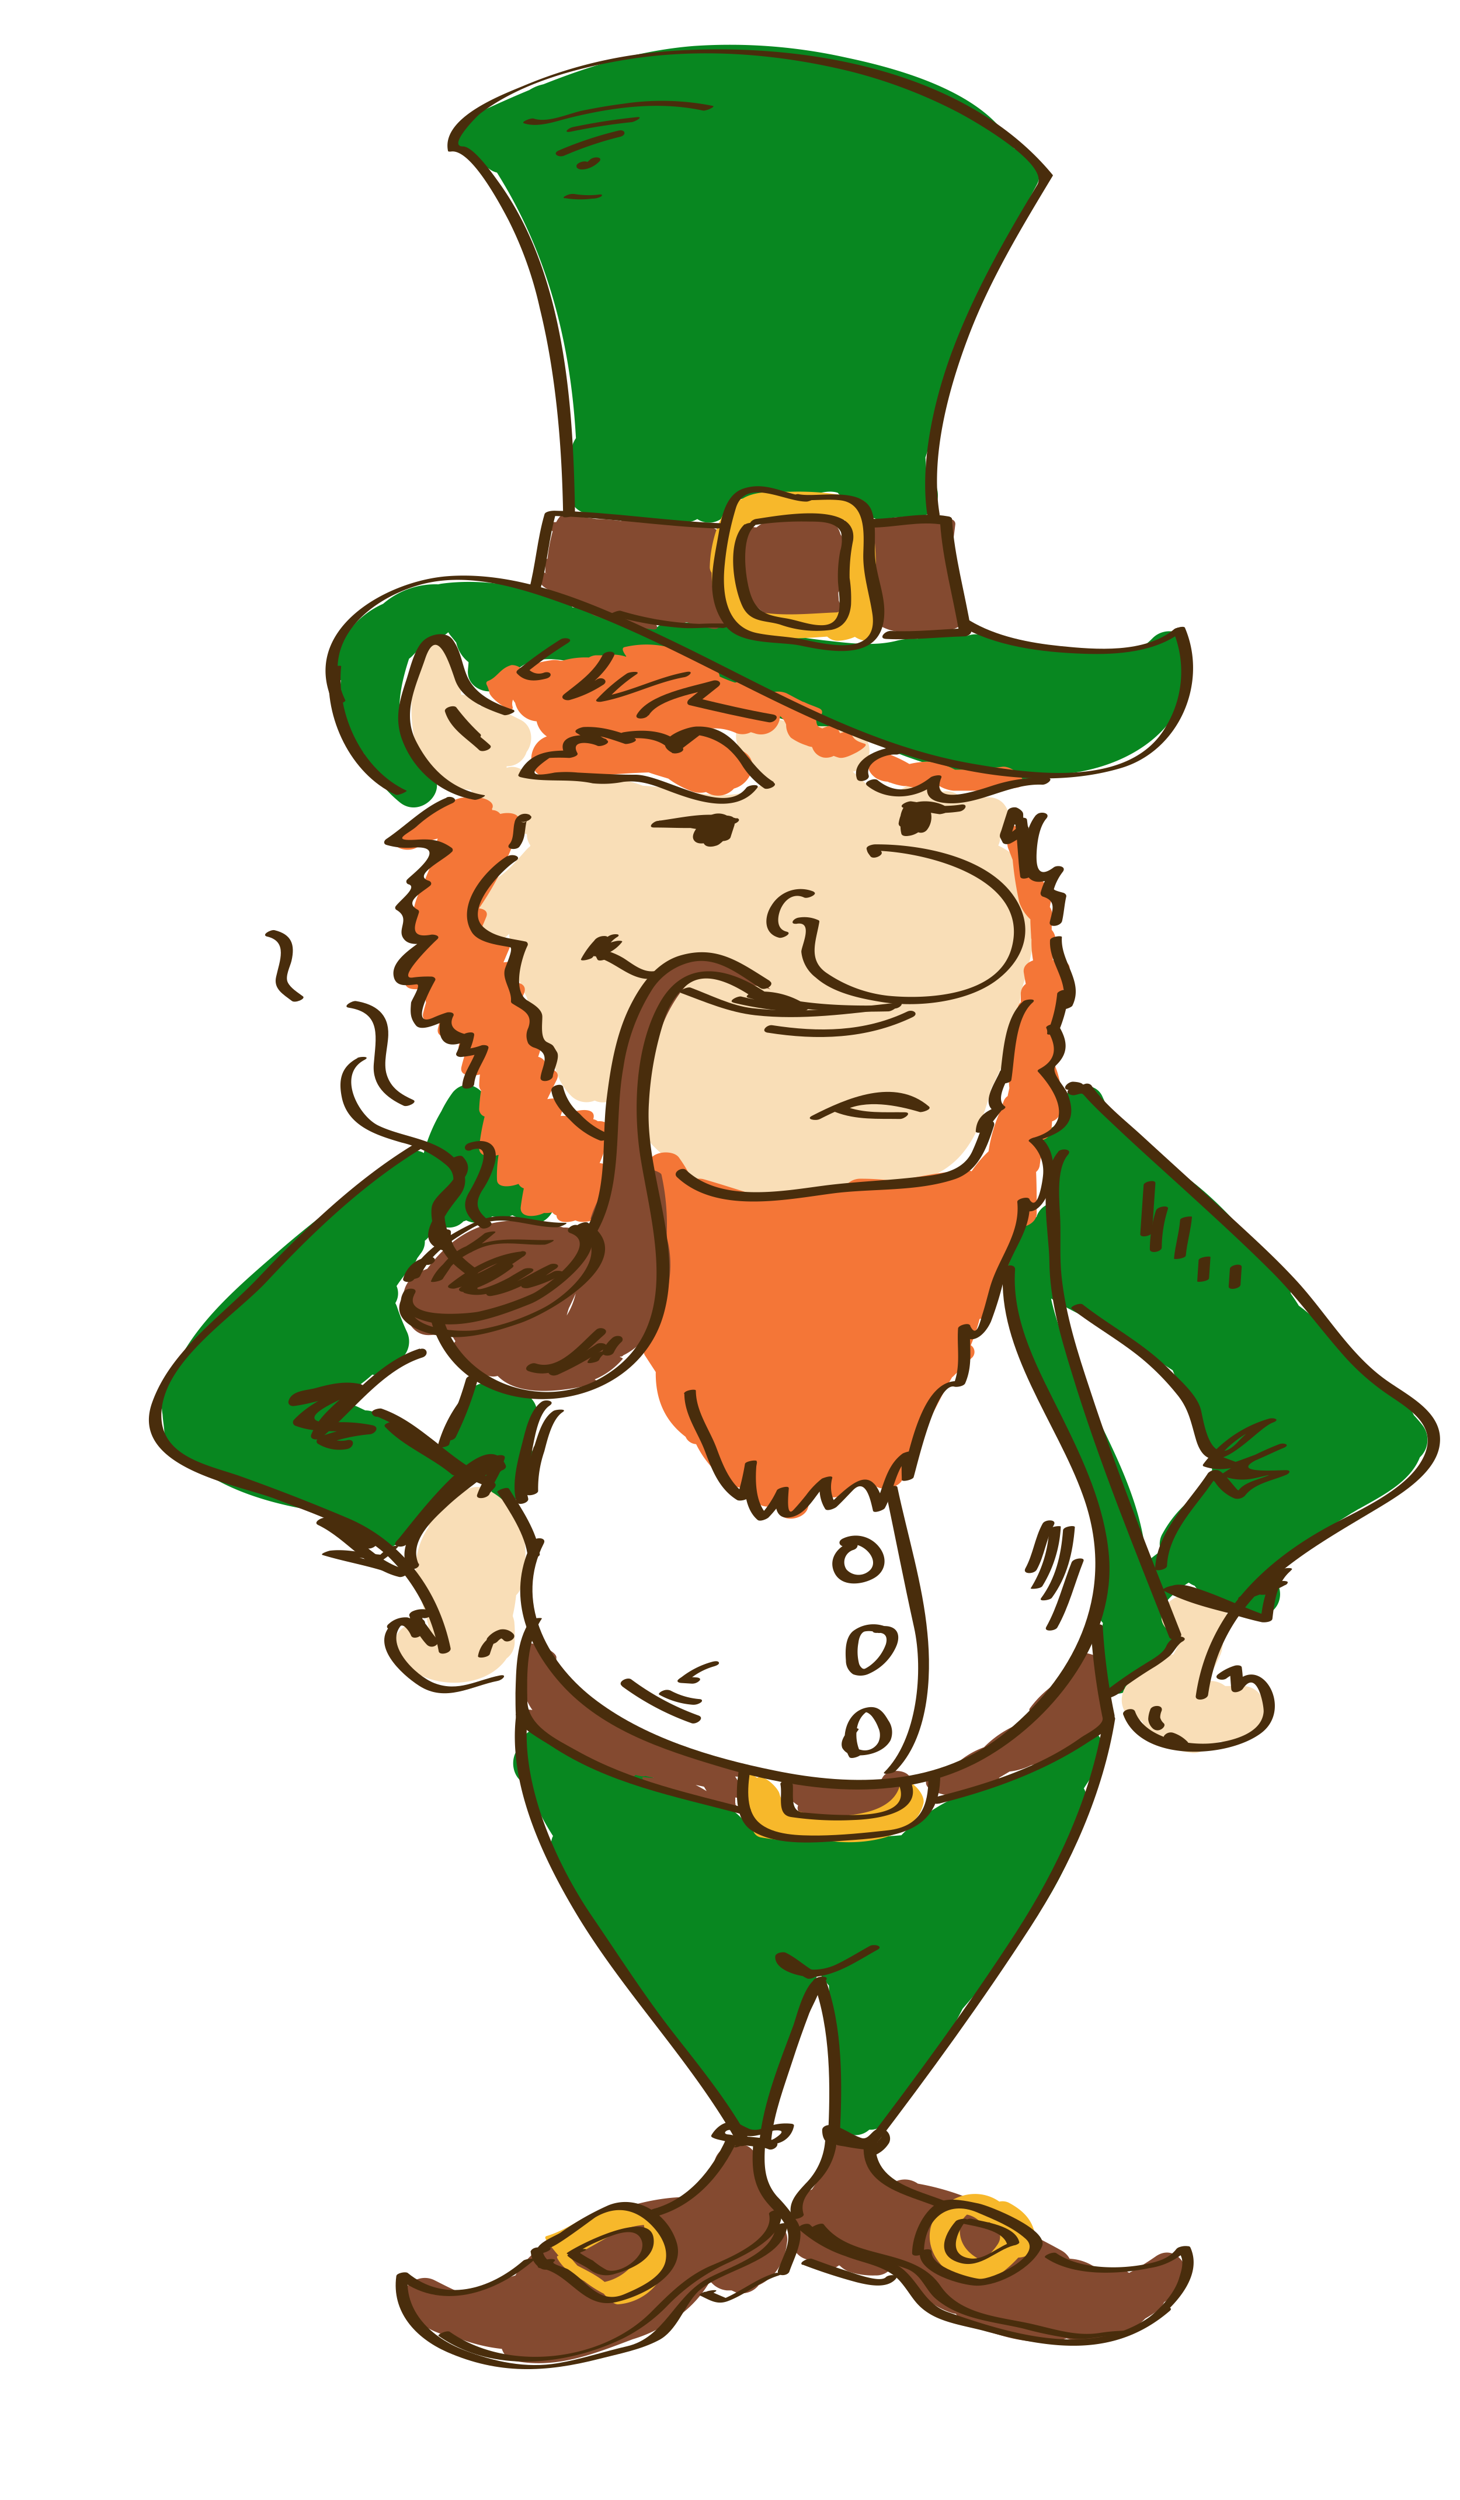 <svg id="layer1" xmlns="http://www.w3.org/2000/svg" viewBox="0 0 237.61 406.66"><defs><style>.cls-1{fill:#088720;}.cls-2{fill:#f9deb7;}.cls-3{fill:#f47637;}.cls-4{fill:#844a30;}.cls-5{fill:#f7b82b;}.cls-6{fill:#492d0c;}</style></defs><path class="cls-1" d="M167.43,25.34,165,24.11c-4.2-8.91-18.35-12.86-27.23-14.73a87,87,0,0,0-24.82-1.9c-8.49.67-16.6,3.09-24.46,6.21l-.64.17a7,7,0,0,0-1.69.78c-2.63,1.09-5.23,2.25-7.81,3.45a2.71,2.71,0,0,0-1.19,1.07c-2.79.55-4.4,4.72-1.22,6.42a25.47,25.47,0,0,1,3.64,1.87,3.49,3.49,0,0,0,1.3.63c8.28,13.21,12,27.81,12.85,43.2a4.19,4.19,0,0,0-.55,1.1c-.8,2.4-1.22,4.85-.39,6.91a3.39,3.39,0,0,0,2.35,4.16c4.58,1.4,9.71,1.55,14.46,1.58a3.51,3.51,0,0,0,1.12-.18l.37.05a3.62,3.62,0,0,0,2.39-.46,3.49,3.49,0,0,0,1.93.59,3.53,3.53,0,0,0,3.49-3.44c.47-.12,1-.24,1.45-.35,3.1-.71,6.4-.56,9.56-.56,2.64,0,4.37-1.11,6.41-.53a9.37,9.37,0,0,0,4.13,2.69,3.6,3.6,0,0,0,3.92,1.58,9.69,9.69,0,0,1,2.15-.3c.91-.06,1.82-.06,2.72-.06,4,0,4.45-5.39,1.45-6.71,0-1,0-2-.08-2.93a109,109,0,0,0,3.6-14.23c1.36-3,2.85-5.9,4.12-8.73,3.23-7.22,6.59-14.38,10.37-21.34A3.52,3.52,0,0,0,167.43,25.34Z"/><path class="cls-1" d="M193.82,106.18a3.56,3.56,0,0,0-4.43-3.38,3.75,3.75,0,0,0-1.79,1c-1.23,1.23-2,1.76-3.22,1.87-.59,0-1.18,0-1.8-.06a3.4,3.4,0,0,0-2.18.67c-4-.38-8.06-.21-12-.82a28.14,28.14,0,0,0-9.49-2.27,3.48,3.48,0,0,0-1.45.24,25.77,25.77,0,0,0-7.7.37l-.41.11a11.51,11.51,0,0,0-3.53.35c-3.68.91-7.74.35-11.45-.06-8.48-.94-16.66-3.12-25.25-2.94a3.4,3.4,0,0,0-2.36.91A33.61,33.61,0,0,0,93.16,98.8a3,3,0,0,0-2-1.31l-.35-.08a3.27,3.27,0,0,0-1.58-.89c-5.8-1.41-11.4-2.37-17.37-1.57a4.19,4.19,0,0,0-.51.11,13,13,0,0,0-9,3.17,14.15,14.15,0,0,0-7.86,9,3.29,3.29,0,0,0,1,3.47,14.62,14.62,0,0,0,2.71,10.83,3.79,3.79,0,0,0,1,1,19.49,19.49,0,0,0,5.79,7.93c3.41,2.92,8.38-2,5-5-6.35-5.43-5.57-11.68-3.42-18.3a4.19,4.19,0,0,0,.52-.44c1.37-1.41,2.28-2.48,4.25-3a3.59,3.59,0,0,0,1.62-.87,4.3,4.3,0,0,0,.29.45l1,1.23a5.51,5.51,0,0,0,2,3.18c0,.43-.07.87-.1,1.33-.24,3.31,4.31,4.58,6.2,2.24a3,3,0,0,0,2.23-2.68c3.76-2.77,9.88-.75,14,.91a3,3,0,0,0,4-1.8c6.63,2.5,12.83,6.84,19.23,9.54a2.7,2.7,0,0,0,3.48-.89,134.69,134.69,0,0,0,17.6,4.12,2.66,2.66,0,0,0,1.29,1.25c7.61,3.42,20.34,6.55,30,4.06C184.55,124.41,194.26,118,193.82,106.18Z"/><path class="cls-1" d="M67.18,206.07a11.34,11.34,0,0,0,.72-1.38c.25-.34.5-.68.73-1a3,3,0,0,0,.51-1.85A3.54,3.54,0,0,0,70.39,200a3.76,3.76,0,0,0,.91-.31,3.26,3.26,0,0,0,1.08,0h.48a3.21,3.21,0,0,0,2.56-1,2.51,2.51,0,0,0,.46-.16,3.72,3.72,0,0,0,4.22-.66,4.35,4.35,0,0,0,1.06.14,3.14,3.14,0,0,0,2.21-.32c.54.26,1.12.55,1.74.9,3.93,2.23,7.46-3.81,3.53-6a10.68,10.68,0,0,0-1.06-.47,3.77,3.77,0,0,0-2.19-1.81l.09-.07a2.81,2.81,0,0,0-2-1,1.07,1.07,0,0,0-.16-.14c-.88-1.64-1-4-1.21-5.58a4,4,0,0,0-2.51-3.17c-.13-2.85-3.52-5.39-5.88-2.69a19.4,19.4,0,0,0-1.9,3.13A26.89,26.89,0,0,0,69,187.42a.76.76,0,0,1,0,.16,2.92,2.92,0,0,0-3.2.17c-7,5.07-14,10.19-20.55,15.89-6,5.21-12.73,10.88-16.35,18.08a16.5,16.5,0,0,0-.84,2,3.62,3.62,0,0,0-1.69,2.78,12.78,12.78,0,0,0,.09,3.62c.07,1.2.32,2.41.32,3.61v-.06h.07a9.65,9.65,0,0,1,.13,1,3,3,0,0,0,3.37,2.51C35.56,242.35,45,245,53,246a47.65,47.65,0,0,0,6.49,4.34,3,3,0,0,0,.56.24l.18.18a3.54,3.54,0,0,0,5.85-1.54l.21-.54c2-1.23,3.88-2.53,5.92-3.65a3.21,3.21,0,0,0,1.61-3.65,2.61,2.61,0,0,0-.06-.27,3.26,3.26,0,0,0,2.73-.75,3.41,3.41,0,0,0,1.65-1.22,3.38,3.38,0,0,0,1.48,2.25.31.31,0,0,1,0,.1,2.81,2.81,0,0,0,3.58,2.44,3.23,3.23,0,0,0,3.54-3.37v-3.39a3.31,3.31,0,0,0-.59-2.17c0-.26.12-.51.16-.76a3.89,3.89,0,0,0,0-1.48c.19-.36.41-.72.64-1.07a3.52,3.52,0,0,0-1.24-4.79,14,14,0,0,0-6.6-1.93,3.52,3.52,0,0,0-3.37,2.57,22.06,22.06,0,0,1-3.94,7.64,4.15,4.15,0,0,0-.65,1.17c-.07-.06-.12-.14-.2-.2a46.3,46.3,0,0,0-9.89-6.35,3.94,3.94,0,0,0-1.62-.36l-1.28-.61a3.86,3.86,0,0,0-2.09-.29c.75-1,1.47-2,2.19-3.06a20.62,20.62,0,0,0,2.34-1.87c1.79.52,4.17-.48,4.48-2.4a3.7,3.7,0,0,0,1.1-4.65,39.08,39.08,0,0,1-1.58-4,3.79,3.79,0,0,0-.26-.58,3,3,0,0,0,.2-2.77c.44-.66.91-1.29,1.39-1.92A4,4,0,0,0,67.18,206.07Z"/><path class="cls-1" d="M188.53,270.28l0,0,0-.05,0,0Z"/><path class="cls-1" d="M188.57,270.26c-.13.3.22-.12,0,0Z"/><path class="cls-1" d="M231.46,231.8c-.43-.55-.88-1.06-1.35-1.57-1.94-4.08-7-7.88-10.79-9.85a40.33,40.33,0,0,0-7-7.25,3.07,3.07,0,0,0-.35-.28l-.62-.47a.91.91,0,0,0-.09-.17c-.38-.6-.77-1.18-1.18-1.76a3.77,3.77,0,0,0-.81-1.85c-6.22-7.77-13.06-16.52-22.35-20.73-.66-.54-1.34-1.07-2-1.57l-.09-.05c-.18-.38-.37-.75-.58-1.11a3.62,3.62,0,0,0-2.25-1.6c-.93-1.68-1.8-3.4-2.59-5.17-1.4-3.14-6.84-1.62-6.52,1.77a2.68,2.68,0,0,1-.81,2.91,3.52,3.52,0,0,0-2.45,4.3,22.36,22.36,0,0,1,1.33,8.25c0,.06,0,.11,0,.17a3.31,3.31,0,0,0-2.28,2.2c-11.55,6,.23,26.19,2.88,34.33a3.48,3.48,0,0,0,.91,1.48c3.91,7.86,9.31,18.21,6.34,27.12a3,3,0,0,0,.68,3.12,10.87,10.87,0,0,0-.14,3c-.06.53-.1,1.06-.15,1.59a6.63,6.63,0,0,0-1,3.34,3.48,3.48,0,0,0,6.95.35l.09-.05.13,0c1.36-.47,2.43-.67,3.24-2l-.17.12.19-.15.12-.18-.08.14a13.29,13.29,0,0,0,1.3-1.08,3.42,3.42,0,0,0,.86-3.43,3,3,0,0,0,.14-.51,3,3,0,0,0-.1-1.88,8.19,8.19,0,0,0-1.32-2.43,16.88,16.88,0,0,1,3.91-3.4,4,4,0,0,0,.84.47l.14.06a3.5,3.5,0,0,0,1,1,23.22,23.22,0,0,0,8.57,3.73c3.57.82,5.62-3.18,3.4-5.85a4.21,4.21,0,0,1-.44-.66,3.52,3.52,0,0,0,2-1.38c2.84-3.91,7.05-6.13,11-8.67.38-.2.74-.43,1.1-.65l.14-.06c3.94-2.21,8.34-4.44,9.87-8.38A3.86,3.86,0,0,0,231.46,231.8Zm-34.18,8.13c-1,1.1-1.86,2.24-2.73,3.41a18.92,18.92,0,0,0-5.32,6.09,3.31,3.31,0,0,0-.29,2.87c-.82.59-1.63,1.21-2.39,1.85-.44-8.38-4.64-16.91-8.19-24.06a3.71,3.71,0,0,0-.57-.82c-1.5-3.72-5.39-11.84-6.73-18l.09,0a4.57,4.57,0,0,0,.48.35c3.77,2.18,7.84,4,11.87,5.93a68.9,68.9,0,0,0,7.36,5.37,64.73,64.73,0,0,0,6.15,11.9c.1,1.66.2,3.32.28,5A.17.17,0,0,0,197.28,239.93Z"/><path class="cls-1" d="M173.82,282.07q-1,1.23-1.92,2.49a12,12,0,0,0-.9.87,13.88,13.88,0,0,1-2.49,2.05c-7.77,2.58-15.86,5-21.75,11l-.06.07c-7.39.71-15.17-.55-22.54-.62L122,297a3.74,3.74,0,0,0-.54-.17,7.22,7.22,0,0,0-1-1.28c-2.94-3-9.22-4.18-12.88-5.81l-1.27-.56a3.53,3.53,0,0,0-2.08-1.72,41.59,41.59,0,0,0-6.69-1.71,54,54,0,0,0-6-1.59c-.21-.47-.42-.93-.66-1.37-1.7-3.29-6.1-1.52-6.44,1.56-1.56,1.65-1.18,5.11,1.44,6A41.1,41.1,0,0,0,90,298.67a3.32,3.32,0,0,0-.23,2.27c4,16.05,17.71,26.4,26.95,39.33a3.06,3.06,0,0,0,1.93,2.9c0,.11,0,.23,0,.34,0,4.52,6.9,4.51,7,0,0-.53,0-1.06.08-1.58a32.78,32.78,0,0,1,1.39-6.76,4,4,0,0,0,.82-1.36c1.64-4.44,4-8.52,5.21-13.12A20.1,20.1,0,0,0,134.9,323a115.24,115.24,0,0,0,1.08,12c-.16,3-.36,5.94-.4,8.91,0,3.15,3.83,4.45,5.89,2.54a3.09,3.09,0,0,0,2.5-1,89.1,89.1,0,0,0,12.69-18.68c8.65-9.95,17.26-19.9,20.11-33.14a3.57,3.57,0,0,0-.38-2.7c.49-.76,1-1.52,1.48-2.26a2.94,2.94,0,0,0,.48-1.17l.42-.54C181.6,283.55,176.67,278.57,173.82,282.07Z"/><path class="cls-2" d="M84,259.5a3.17,3.17,0,0,0,.89-1.58c1.48-6.17.6-12.37-5.47-15.55a3.53,3.53,0,0,0-3.53,0,20.27,20.27,0,0,0-2,1.46,3.71,3.71,0,0,0-4.07,3.49c0,.36,0,.72-.06,1.09A12.26,12.26,0,0,0,68,258.27c.54,2.05,1.21,4.06,1.71,6.12,0,.17.06.33.09.5l-.48-.29c-3.53-2-6.89,2.6-4.24,5.5,4.58,5,13.93,4.81,17.38-.32a3.24,3.24,0,0,0,1.3-2.64v-.58a19.19,19.19,0,0,0-.07-2.8,3.92,3.92,0,0,0-.23-.8,1.94,1.94,0,0,0,0-.2C83.72,261.68,83.89,260.59,84,259.5Z"/><path class="cls-2" d="M202.4,274.28c-1,0-2,0-3,0a3.87,3.87,0,0,0-3.05-.77,35.79,35.79,0,0,0,2.31-4.4,5.83,5.83,0,0,0,.34-2.51c1.42-1.51,1.68-4.09-.66-5.34a14.4,14.4,0,0,0-4.7-1.8c-3-.44-6.52,3.4-3.41,5.85,2,1.58,1.79,2,.73,3.82a3.27,3.27,0,0,0-1,.35,48.68,48.68,0,0,0-5.8,3.86c-2.63,2-2,6.52,1.76,6.53h0c-.3,0-.23.07,0,.19,1,3.44,5,4.72,8.17,5.12a3.06,3.06,0,0,0,2.8-1.47,6.48,6.48,0,0,0,1.81-.43c3.44,1,7.28-.4,7.11-5.46A3.54,3.54,0,0,0,202.4,274.28Z"/><path class="cls-2" d="M166.18,161.3c2.84-9.08,4.86-19.78-3.72-23.75a3.21,3.21,0,0,0,.3-1c0-.16.05-.31.08-.46,2.35-1.7,1.69-6.39-2-6.39h-1a3.56,3.56,0,0,0-.73.09c-.82,0-1.73.1-2.6.07a3.17,3.17,0,0,0-3.12-1.07,1.79,1.79,0,0,1-.2-.26c-.91-1.49-3.24-2.41-4.79-1.25a10.1,10.1,0,0,1-3.84,1.86,17,17,0,0,0-3.13-1.25h0c-.55-.44-1.1-.91-1.64-1.41-.28-.29-.59-.58-.93-.88l-.08-.07c3.84-.65,3.62-6.85-.66-6.94l-.79,0a3.41,3.41,0,0,0-1.62-.45c-1.23,0-2.46,0-3.69-.05a59,59,0,0,1-7.95-1.76c-4.23-1.22-6,5.06-2.2,6.61a3.81,3.81,0,0,0,1,1.79,3.43,3.43,0,0,0,.72.83l.07.06a4.06,4.06,0,0,0,.4,2.09,2.34,2.34,0,0,0-.24.09l-1.2.6c-5.43,2.3-12.15-.33-18-.58-4.51-1.79-9.64-1.32-14.8-2a3.18,3.18,0,0,0-1.91.3c-1.16-.33-2.31-.7-3.45-1.14a2.81,2.81,0,0,0-2-.08.69.69,0,0,1,0-.25,3.31,3.31,0,0,0,3.24-2.32c1.2-1.59,1-4.22-.94-5.21l-3.87-1.94a3.63,3.63,0,0,0-2.76-.3,4.17,4.17,0,0,1-.34-.38A3.74,3.74,0,0,0,75.07,113a28.75,28.75,0,0,1-.16-5.35c.25-4-6-4.74-6.88-.93-2,8.32-2.21,21,8.61,21.79a12.4,12.4,0,0,0,9.11,7.18,3.07,3.07,0,0,0,.56,1.83l-.06.17c-.13.11-.27.22-.4.35-1.87,2-3.57,4.38-6.19,5.39a3.58,3.58,0,0,0-2.37,4c0,.06,0,.1,0,.1l0,.12c-2.55,3.19,2.15,7.69,5.23,4.6l.34-.33,0,0a26.67,26.67,0,0,0,2.87,10.32c.57,2.27,1.33,4.52,2,6.78a3.74,3.74,0,0,0,1.22,1.8c.07.37.14.74.23,1.1a3.24,3.24,0,0,0,1.18,1.78,9.89,9.89,0,0,0,2.62,4.6,3.55,3.55,0,0,0,3.81.74,3.06,3.06,0,0,0,3.54-.68c.26.55.51,1.11.81,1.65a3.28,3.28,0,0,0,2,1.55,15.78,15.78,0,0,0,4.31,5.92,4.18,4.18,0,0,0,1,.61c4.8,9.65,17.24,8.17,27.45,6.5l.34.21a3.48,3.48,0,0,0,4.24-.55c.12-.15.22-.32.34-.47l1.62-.24c5.27-.72,10.72-1.65,14.27-6,2.46-3,3.64-6.74,4.62-10.52A44.76,44.76,0,0,0,166.18,161.3Z"/><path class="cls-3" d="M140.75,121c-1.18-.39-1.84-.6-2.28-1.83-.1-.3-.88-.19-1.76.11a4,4,0,0,0-.65-1.07c-.36-.4-1.29-.15-2.23.29-.17-.07-.34-.13-.5-.21-.37-.18-.47-.72-.5-1.23.61-.35,1.55-1.34.49-1.83-.79-.36-1.62-.6-2.41-1a2,2,0,0,0-.26-.08c-.89-.43-1.76-.92-2.64-1.37a3.61,3.61,0,0,0-2.76,0,4.75,4.75,0,0,0-.71-.37c-.7-.33-1.39-.7-2.06-1.09a3.46,3.46,0,0,0-2.83-.27,20.36,20.36,0,0,1-2.54-1c.07-.61-1.4-2.48-2.19-2.93a27.8,27.8,0,0,0-4.81-2.18c-.85-.29-1,0-.91.44a15.41,15.41,0,0,0-7.55-.11c-.71.17.06,1.19.25,1.46,0,0,0,.07,0,.11a6.78,6.78,0,0,0-3.61-.19,1.27,1.27,0,0,0-.34-.05H97a2.47,2.47,0,0,0-1.16.36,13.57,13.57,0,0,0-4.33.52l-.37,0a3.3,3.3,0,0,0-1.39-.08,18.66,18.66,0,0,0-4.9,1.36,2.48,2.48,0,0,0-1.59-.57c-1.85.49-2.3,2-3.82,2.58-.29.11-.36.34-.23.64a4.56,4.56,0,0,1,.43,1.29c.31,1.15,4.18,3.77,3.78,2.25a1.75,1.75,0,0,1,.07-1.14,4.86,4.86,0,0,0,.35.53,3.87,3.87,0,0,0,3.49,3A4,4,0,0,0,89,119.8c-3.52,1.23-3.5,6.93.83,6.8,5.3-.17,10.47-.79,15.74-.94,1,.36,2.11.67,3.19,1a15.65,15.65,0,0,0,3.47,1.93,4.09,4.09,0,0,0,2.68.26,3.5,3.5,0,0,0,4.54-.57c2.85-.75,4.44-4.83,1.15-6.22a5.84,5.84,0,0,1-2.68-1.87,3,3,0,0,0-2.54-1.14,3.09,3.09,0,0,0-.54-.43,8.44,8.44,0,0,1,5,.65,3,3,0,0,0,2.36-.16l.54.16a3.09,3.09,0,0,0,4.2-2.79h0a3.19,3.19,0,0,1,1,1.4s0,0,0,0a3.13,3.13,0,0,0,.78,2.13,9.25,9.25,0,0,0,2.56,1.26,2.88,2.88,0,0,0,.87.24c.06.14.12.29.19.43a2.44,2.44,0,0,0,1.67,1.29,2.74,2.74,0,0,0,1.67-.26c.23.09.48.18.75.26.86.29,2.26-.47,3-.84C139.54,122.33,141.44,121.25,140.75,121Z"/><path class="cls-3" d="M163.09,124.74a57.81,57.81,0,0,1-7.66.47l-.22-.11a11,11,0,0,0-4.37-1.2,14.64,14.64,0,0,0-2.84.39,21,21,0,0,0-4.05-1.85c-1.45-.54-2.62.37-2.21,1.53-1.1.84.23,2.42,1.25,2.83l.26.1a3.52,3.52,0,0,0,1.22.26l.31.15s0,0,.1,0a10.14,10.14,0,0,0,2.17.56,3.59,3.59,0,0,0,.46,0l.71.15h0c.2,0,.4.09.61.12,1.1.19,1.55-.12,1.62-.62a8.51,8.51,0,0,1,1.74-.14,5.6,5.6,0,0,0,3,1.25h2.54a58.78,58.78,0,0,0,7.61-.47C168.31,127.81,165,124.47,163.09,124.74Z"/><path class="cls-3" d="M97.59,189.2A17.23,17.23,0,0,0,99,184l0-.05h0c0-.14,0-.28,0-.42,0-.91-.77-1.2-1.71-1.13a1.64,1.64,0,0,0-.73-.32.14.14,0,0,0,0-.06c.65-2.18-3.35-1.5-4.52-.47a3.51,3.51,0,0,0-.8,0c.15-.48.32-1,.49-1.44.44-1.25-1.16-1.61-2.66-1.3.49-1,1-2.08,1.52-3.11.67-1.35-.58-1.94-2-1.88l0-.06c.43-1-.16-1.62-1-1.84.26-.79.51-1.6.73-2.44s-.53-1.41-1.53-1.48c.18-.47.37-.95.57-1.42.35-.86-.29-1.27-1.2-1.37l.06-.15c.54-1.28-.43-1.86-1.63-1.9.23-.48.45-1,.66-1.48.6-1.39-.54-1.93-1.85-1.87.29-.5.58-1,.89-1.51.87-1.44-.77-2-2.35-1.74q.44-1.06.9-2.13c.72-1.68-1.23-2.18-2.83-1.79a3.89,3.89,0,0,0-1.64-.06c.09-.33.2-.65.29-1a1,1,0,0,0-.15-.93c.22-.49.43-1,.63-1.49.34-.86-.29-1.28-1.18-1.39a51.49,51.49,0,0,0,6-11.66.88.88,0,0,0-.17-1.07c.17-.31.33-.62.49-.93.85-1.68-1.21-2.12-2.87-1.7a1.59,1.59,0,0,0-1.28-.62,1.07,1.07,0,0,0-.07-.19c.73-1.19-1.63-2.07-2.72-1.78l-.61.19a2.84,2.84,0,0,0-1.81-.19,21.09,21.09,0,0,0-7.71,4.16l-1.15.38a1.79,1.79,0,0,0-1.39,1.55c-1.87,1.81,1.65,3.07,3.37,1.83l1.06-.79q1.08-.22,2.13-.54a9.79,9.79,0,0,0-.37,2.28,1.28,1.28,0,0,0,.13.7,2,2,0,0,0-.62.75c-.47,1.19-1,2.38-1.43,3.57-1.73,3.15-2.61,6.5-.56,9.41a44.68,44.68,0,0,0-2.36,6.35c-.36,1.21.81,1.53,2,1.44a5.73,5.73,0,0,0,1.09-.05,11.74,11.74,0,0,0,.22,2.25c-.16.56-.32,1.12-.46,1.68-.36,1.48,1.3,1.63,2.71,1.33-.1.36-.2.72-.29,1.09-.45,1.82,1.92,1.63,3.5,1h.36c-.17.63-.33,1.25-.48,1.89-.21.92.3,1.31,1,1.41-.2.65-.39,1.3-.56,2-.41,1.6,1.66,1.6,3,1.29-.06.53-.1,1.07-.12,1.61a1.4,1.4,0,0,0,.3,1,24.41,24.41,0,0,0-.3,2.88,1.29,1.29,0,0,0,.88,1.35,36.29,36.29,0,0,0-.88,4.93c-.17,1.59,1.69,1.77,3.15,1.3a21.49,21.49,0,0,0-.26,4c0,1.46,2.19,1.23,3.51.72a1.43,1.43,0,0,0,.86.73c-.2,1-.37,2-.5,3-.23,1.88,2.39,1.7,3.79,1a4.32,4.32,0,0,0,1.33-.1,1.44,1.44,0,0,0,.69.49c.07,1.25,1.75,1.27,3.1.82,1.3.64,4,0,4.2-1.45.35-2.09.56-4.2,1-6.28C99.17,189.76,98.49,189.31,97.59,189.2Z"/><path class="cls-3" d="M171.34,156.2c0-.47,0-.95.1-1.43l.33-2a2.33,2.33,0,0,0-.61-1.5c0-.78,0-1.57.12-2.37a2.54,2.54,0,0,0-.42-1.34,13,13,0,0,1,.32-1.53c.11,0,.16-.13.09-.35a.84.84,0,0,0-.05-.17,9.92,9.92,0,0,0-1.53-2.16,6.05,6.05,0,0,0-1.61-2.28c-.06-.56-.12-1.12-.19-1.68a1.56,1.56,0,0,0-.17-.46c.07-.38.13-.76.18-1.15.15-1.29-3.28-4.43-3.5-3.34l-.21,1a11.39,11.39,0,0,0-.25,1.27.44.44,0,0,0,0,.1.48.48,0,0,0,0,.21,2.58,2.58,0,0,0,.14,1c.27.66.5,1.27.73,1.88a54.35,54.35,0,0,0,1.08,6.9,6.91,6.91,0,0,0,1.8,2.75c0,1,.09,2,.13,3.05a1,1,0,0,0,.05.21,17.18,17.18,0,0,0,.26,3.43c-.95.35-1.68,1-1.51,2,.1.62.21,1.23.32,1.82a2,2,0,0,0-.81,1.57l0,1.39a1.65,1.65,0,0,0-.5,1,21,21,0,0,0-.08,3.62,1.89,1.89,0,0,0-.41.73,12.16,12.16,0,0,0-.37,2.64c0,.09-.09.17-.11.26a16.93,16.93,0,0,0-.39,5.75c-.1.43-.2.86-.28,1.29a1.65,1.65,0,0,0-.6.72c-.2.5-.36,1-.51,1.51a24.76,24.76,0,0,0-2,6.76h0a19.45,19.45,0,0,0-2.75,3.23,3.43,3.43,0,0,0-1.4-.17,88.18,88.18,0,0,0-10.74,1.81,41.2,41.2,0,0,0-6-.42,3,3,0,0,0-2.66,1.63,76.59,76.59,0,0,1-12.44,1.61c-3.48-1-6.91-2.17-10.39-3.16a2.81,2.81,0,0,0-1.8.15,26.21,26.21,0,0,0-2.2-3.67c-1.06-1.5-5.36-.94-4.76,1.31.5,1.87,1.09,3.7,1.74,5.51a1.32,1.32,0,0,0-.28.78v.48h0v0c-.11,8,2.43,15.5-2.24,22.73a1.32,1.32,0,0,0,0,1.38l1.76,2.7c-.06,4.41,1.45,7.94,4.84,10.52l.17.31a2,2,0,0,0,1.56.9,16.63,16.63,0,0,0,4.08,5.28,2.35,2.35,0,0,0,1.19.53l.42.55c.79.94,2.56.89,3.74.34,0,.21,0,.43,0,.67a1.63,1.63,0,0,0,.47,1.25v.19c0,1.45,1.8,1.57,3.2,1.11.06.27.11.54.19.82.6,2.2,4.38,1.55,4.91-.38a22.71,22.71,0,0,0,.59-2.86,2.26,2.26,0,0,0,.85-.62l.11-.15.4-.05c-.69,2.06,2.73,2.54,4.18,1.31a2.34,2.34,0,0,0,1.11-.63l.45-.56a3.06,3.06,0,0,0,.51-.1,4.14,4.14,0,0,0,2.41-.43c.61,1.61,4.33,1.07,4.86-.75.82-2.81,1.83-5.55,2.9-8.26a2.34,2.34,0,0,0,1.28-1c1.29-2.38,2.44-4.82,3.81-7.14.07-.06.15-.11.21-.17l2.9-2.9a1.3,1.3,0,0,0-.06-2.14,32.08,32.08,0,0,0,1.43-4.28c1.15-.16,2.33-.8,2.52-1.71a42.24,42.24,0,0,1,2.24-7.28,1.49,1.49,0,0,0-.06-1.47l.81-2a1.3,1.3,0,0,0,.39-.86v-.07c.22-.52.45-1,.68-1.54,1.32-.07,2.71-.93,2.71-2.25,0-2.25,0-4.49-.1-6.73a1.66,1.66,0,0,0,.58-1c.17-1.28.4-2.74.49-4.22a1.88,1.88,0,0,0,1.44-1.58c0-.49.08-1,.09-1.43a2,2,0,0,0,1.36-1.47,14.14,14.14,0,0,0-1.17-8.24,1.72,1.72,0,0,0,.21-.94,28.37,28.37,0,0,1,.44-6.47,1.72,1.72,0,0,0,.84-2.19c-.09-.24-.15-.47-.22-.71.39-1.55.85-3.1,1.35-4.65C174.36,156.58,172.81,156,171.34,156.2Z"/><path class="cls-4" d="M114.7,85.38c-2,0-4.07,0-6.08-.17L107.17,85a18.38,18.38,0,0,0-5.52-.59c-.39,0-.54.15-.52.34a33.29,33.29,0,0,0-4.1-.32q-1.34-.23-2.7-.36c-1-.6-2.17-.95-2.68-.54a4.48,4.48,0,0,0-1.13,1.41l-.51,0c-1.46-.05-1,.73-.07,1.5a26.75,26.75,0,0,0-.83,4.42c-.15.09-.36.22-.36.42v1.94s.23,0,.23.06c-.8-.28-1.23-.27-1.23.42v.48c0,.84.87,1.49,1.85,1.9a7.88,7.88,0,0,0,1.86.86,8.38,8.38,0,0,0,3.13,1.6,8.68,8.68,0,0,0,2.09,1.59,55.11,55.11,0,0,0,9.31,2.23c1.59.27.88-.83.1-1.62l.52,0a20.83,20.83,0,0,0,4.2.63,1.29,1.29,0,0,0,.84-.15l.09,0c1.32.43,2.5.63,3.87,1,1,.25,1.41,0,1.4-.38h.53a.53.53,0,0,0,.58-.55,16.46,16.46,0,0,0-.47-2.89,10,10,0,0,1,.15-1.1,9.4,9.4,0,0,0,.28-1c.09-.49-.32-1.05-.92-1.54.59-2.32,1-5,0-5,.83,0,.38-.7-.46-1.41.54,0,1,0,1.34,0C119.77,88.29,116,85.38,114.7,85.38Z"/><path class="cls-4" d="M136.69,99.34a1.89,1.89,0,0,0-.12-1.46,2,2,0,0,1-.07-.23c0-.42-.06-.85-.07-1.28,1.62-2.78,2.16-6.72.35-9.46a3.42,3.42,0,0,0-3.06-2.61h-.24a3.54,3.54,0,0,0-2.26-.11l-2.5-.19a9.43,9.43,0,0,0-2.24-.61,1.23,1.23,0,0,0-1.36.5l-.06,0a1.18,1.18,0,0,0-.72,1.17,3.71,3.71,0,0,0-.5.23,3.93,3.93,0,0,0-.69.5c-.18,0-.36,0-.55-.06a1.06,1.06,0,0,0-1,.69c-1,3.56-2.25,8.1.52,11.19a4.62,4.62,0,0,0,.57.52,2.6,2.6,0,0,0,.34.44c2.33,2.17,5.29,4,8.49,3.21a5.29,5.29,0,0,0,4.67-.42,1.26,1.26,0,0,0,.58-1.53C136.73,99.68,136.72,99.51,136.69,99.34Z"/><path class="cls-4" d="M157.36,99.94c-.4-2.1-.3-3.92-1.45-5.8a1.35,1.35,0,0,0-.75-.55,13.37,13.37,0,0,0-.36-3.18c.23-1.69.47-3.39.67-5.08.08-.64-.57-.92-1.08-1a32.59,32.59,0,0,0-6.77,0,7.07,7.07,0,0,0-2.39.53c-.31,0-.65,0-1.06,0-.92,0-3.2.88-3.11,2.11a7.85,7.85,0,0,0,.79,3c0,.39-.07.79,0,1.18-.05,1.17-.05,2.32-.05,3.51v.09h.15c0,.12.08.24.1.37s.06,0,.07.09a12.93,12.93,0,0,0,.78,3.36c-1,.53-1.86,1.34-1,2.17,3.25,3.31,8.38,1.87,12.49,1.78C155.48,102.39,157.63,101.41,157.36,99.94Z"/><path class="cls-4" d="M117.92,286.73l-1.4-.14a16.75,16.75,0,0,0-5.41-1.28c-.75-.48-1.51-.94-2.29-1.38a36.2,36.2,0,0,0-7.4-3.95c-1.29-.86-2.61-1.68-4-2.42a47.26,47.26,0,0,0-5.8-4.15,10.62,10.62,0,0,0-1-.44,25.51,25.51,0,0,1-.07-3.35c0-1.14-4.36-2.86-4.56-2.05-1,3.79-1.58,7.57.66,10.61-.55-.07-1.1-.12-1.66-.15-1.11-.07.16,1.05.43,1.22l.56.34c-.52.08-.64.41.41,1.11a60.88,60.88,0,0,0,6.8,3.91l.7.81c.39.46,3.62,1.92,4.28,1.65.73.4,1.46.78,2.21,1.15l.06,0h0l.6.3c1.15.55,2.28.6,2.37.21.7.2,1.42.34,1.6.17.49.12,1,.24,1.48.34-.55,0-1.11-.1-1.68-.13-1.34-.06,2.46,2.25,3.24,2.37.31.05.61.13.91.18l6.46,1.88a7.66,7.66,0,0,0,3,.65l.26.08c.17.05,1.61.4,1.36-.23-.07-.19-.31-.37-.38-.56.14,0,0-.08,0-.2v-.87c1,.14,1.18.1,1.13-.3a5.93,5.93,0,0,0-1.15-3.1c.57,0,1.2.08,1.8.09C122.73,289.14,119,286.74,117.92,286.73Zm-3.43,3.9.11.06.4.68c-.59-.36-1.18-.69-1.79-1C113.63,290.45,114.06,290.55,114.49,290.63Z"/><path class="cls-4" d="M143.63,289.16a3.94,3.94,0,0,1-.87,1.06,8.29,8.29,0,0,1-2.06-.42,2.82,2.82,0,0,0-3.1.91H136a2.34,2.34,0,0,0-.88.1c-.23-.1-.47-.23-.7-.34a2.71,2.71,0,0,0-1.33-.2,10.86,10.86,0,0,0-1.61-.54c-1.59-.4-5.31,1.52-3,2.84a1.63,1.63,0,0,0,.26.27,13.35,13.35,0,0,0,1.15.87c-.26.63,0,1.29,1.24,1.61a16.56,16.56,0,0,0,3.37.48h0a3.16,3.16,0,0,0,1.56,0,23.17,23.17,0,0,0,3.18-.28,16.52,16.52,0,0,0,1.85-.07,3,3,0,0,0,1.79-.89,14.43,14.43,0,0,0,1.33-.58h.08a2.91,2.91,0,0,0,2.75-1,8.81,8.81,0,0,0,1.19-2.85C148.68,287.81,144.54,287.44,143.63,289.16Z"/><path class="cls-4" d="M178.2,269.34a6.81,6.81,0,0,0-1.55-.43c-.93-.2-1.69-.17-1.77.27a18.27,18.27,0,0,1-.77,2.63c-.17.06-.36.14-.36.27v.45a1.68,1.68,0,0,1-.23.73,1.67,1.67,0,0,0-.9.08,17.27,17.27,0,0,0-5,4.54c-.29.37.09.73.71,1.05-.15.28-.29.57-.43.85a16.6,16.6,0,0,0-7.76,4.46,13.45,13.45,0,0,0-4.41,2.63c-.29.26-.23.53,0,.81-.71.15-1.41.33-2.13.53-.43.11-.52.3-.41.53-.51.13-1.26.27-1.77.43-.22,0,.28.13-.72.31V290c0,1.39,3,2.06,4,2.07a11.75,11.75,0,0,0,5.43-1.47,9.05,9.05,0,0,0,2.26-1.1.5.5,0,0,0,.23-.31l1.69-1a10.54,10.54,0,0,0,3.54-1.05c3.55-.55,6.29-2.79,9.39-4.67.47,0,.8-.11.84-.39,0,0,0-.08,0-.11s0-.11.09-.15c.9.17,1.48.12,1.48-.22V270.9C179.75,270.26,179.13,269.71,178.2,269.34Z"/><path class="cls-4" d="M125.44,161c-5.6-5-14.19-8-19.42-1.07-4.77,6.29-6.77,16.6-6,24.89-.16,1.73-.3,3.45-.39,5.19a26.9,26.9,0,0,1-1,3.16,16.75,16.75,0,0,0-2.51,5.06c0,.07.23.22.61.4-.19.36-.39.71-.6,1.06s-.46.74-.7,1.1-.65.63-1,1a1.07,1.07,0,0,0-.32-1.34,3.45,3.45,0,0,0-2.33-.76h-.07c-8.47-2.21-15.54-1.58-21.58,5.94l-.6.78c-1.87.65-3.52,1.93-3.82,3.9-.39,2.6.73,7,4.16,6.88a7.47,7.47,0,0,0,3.25-.81c.29.61.6,1.21,1,1.8a1,1,0,0,0,0,1.37l.27.3h0a15.88,15.88,0,0,0,4.81,3.86,2.67,2.67,0,0,0,1.79.12c3.79,3.9,12.13,2.22,16.44,1.12.13,0,.14,0,0-.13l-.65-.42a12.15,12.15,0,0,0,4.58-3.35c.06-.06-.3-.24-.51-.33l.13-.05a.45.45,0,0,0,.38-.1l.06-.08a10.47,10.47,0,0,0,4.78-4.76,2.51,2.51,0,0,0-.39-.2c3.17-3.48,3.93-9.61,2.8-13.82a.49.49,0,0,0-.14-.18,37.72,37.72,0,0,0-.82-10.45c-.09-.39-1.59-.87-2.88-1.18l0-.39c.06,0-.12,0-.07,0s0,.06,0,.09v-4.07c1-1.21.3-2.44.23-3.66,0-.17-.07-.32-.36-.46a52.42,52.42,0,0,1,2.61-12.81,23.32,23.32,0,0,1,5-8.92,9.77,9.77,0,0,1,1.48-1.28,3,3,0,0,0,1.53.3,6.18,6.18,0,0,1,5.5.9l.06.05h0l.19.13C122,160.31,125.07,160.65,125.44,161ZM92.58,212.81c.4-.79.77-1.59,1.11-2.39A11.5,11.5,0,0,1,92.23,214C92.33,213.62,92.44,213.22,92.58,212.81Z"/><path class="cls-4" d="M126.58,361.81a10.38,10.38,0,0,0-1.88-5.08,3.62,3.62,0,0,0-.8-.85c-.33-1.5-.56-3-.78-4.59-.52-3.67-5.81-3-6.75,0a12,12,0,0,1-4.36,6.25,3,3,0,0,0-1-.12c-6.38.22-12.8,2.62-18.51,5.33-2.84,1.34-6.79,4.08-8.62,7.41-1.93.58-3.85,1.49-5.7,1.88a3.17,3.17,0,0,0-1.86,1.08c-.45,0-.89,0-1.32-.09-1.37-.61-2.77-1.32-4.27-2.08-3.39-1.72-7.39,2.76-4.24,5.49a14.83,14.83,0,0,0,8.07,3.92,27.57,27.57,0,0,0,7.12,1.75,2.89,2.89,0,0,0,2.3,2c6.79,1.23,12.73-1.21,19-3.57a23,23,0,0,0,6.32-3,18.63,18.63,0,0,0,6.12-6.2l.31-.07a3.9,3.9,0,0,0,2.58,1.33l.75,0,.73.33a3.45,3.45,0,0,0,3.68-1.18c2.57-1.18,4.24-3.58,4.62-7A2.74,2.74,0,0,0,126.58,361.81Z"/><path class="cls-4" d="M188.07,367.08a46.09,46.09,0,0,1-4.32,2.67,3.5,3.5,0,0,0-2.13-.73c-1.11,0-2.22-.08-3.32-.14a8.22,8.22,0,0,0-4.22-1.44,3.33,3.33,0,0,0-1.33-1.33c-1.59-.89-3.21-1.73-4.83-2.55a41.53,41.53,0,0,0-18.54-8.33,3.66,3.66,0,0,0-3.85-.24l-.3.19a15.57,15.57,0,0,0-2.22-2.06,9.69,9.69,0,0,1-1-2.8c-.78-3.61-5.7-3.07-6.75,0a28.42,28.42,0,0,1-3.13,5.86,3.54,3.54,0,0,0-2.19,2.36,27.5,27.5,0,0,0-1.09,5.76,3.31,3.31,0,0,0,2.94,3.35,3.19,3.19,0,0,0,4.7.9l.16,0a4.32,4.32,0,0,0,1.54,1,12.1,12.1,0,0,0,4.31.61,3.13,3.13,0,0,0,3-1.9,3.34,3.34,0,0,0,.77,1.36c2.67,2.8,5,5.53,8.8,6.7a3,3,0,0,0,.49.09,3,3,0,0,0,1.09,1c4.23,2.22,11.59,4.71,16.93,3a12.67,12.67,0,0,0,12.8-3.23c.62-.36,1.23-.74,1.84-1.18a3.72,3.72,0,0,0,1.24-1.49c.73-.45,1.44-.91,2.14-1.41C195.26,370.54,191.77,364.47,188.07,367.08Z"/><path class="cls-5" d="M142.54,95.68A60.28,60.28,0,0,0,141.69,83a3.1,3.1,0,0,0-2.28-2,44,44,0,0,0-10.8-1c-2.34,0-5.89-.21-7.91,1.23a2,2,0,0,0-1.73.58A13.25,13.25,0,0,0,117.05,85a1.51,1.51,0,0,0-.22.46s0,0,0,.08a20.8,20.8,0,0,0-1.32,6.73,1.5,1.5,0,0,0,.3.9c0,3.39.86,6.57,4,8.65,3.85,2.57,9.74,2.11,14.81,1.74a2.5,2.5,0,0,0,1.79.68,7.56,7.56,0,0,0,2.72-.64c1.36.91,3.34,1,3.35-.94,0-1.5,0-3,.07-4.5A15,15,0,0,0,142.54,95.68Zm-19.33,3.83c-3.31-.63-2.93-5.62-2.29-9.28,0-.14,0-.28.07-.42.21-1.13.43-2.1.55-2.73a12.22,12.22,0,0,1,1-2,1.82,1.82,0,0,0,1.44-.26c1.56-1.12,5-.67,6.85-.67a40.42,40.42,0,0,1,6.68.47,51.49,51.49,0,0,1,.43,7.76,1.93,1.93,0,0,0-.24.91v4.39a2.3,2.3,0,0,1-1.44,1.94C132,99.78,127.48,100.32,123.21,99.51Z"/><path class="cls-5" d="M146.48,290.34c-.93,3.74-5.41,4.68-8.74,5-2.86.27-10,.15-10.86-3.48-.24-1.06-2.65-3.34-3.66-2.64-1.1-.84-2.47-1.1-2.47.3v4.44a4,4,0,0,0,1.92,2.64,1.61,1.61,0,0,0,1.14,2.3,50,50,0,0,0,9.47.71,3.21,3.21,0,0,0,1.17-.23l1.09.16c4.84.59,13.31-.36,14.74-6.12C150.76,291.49,147,288.3,146.48,290.34Z"/><path class="cls-5" d="M105.8,361c-2.52-2.18-4.21-2.93-7.37-1.78s-6.15,3.56-9.49,4.54c-.42.13-.07.62.1.85.61.81,1.23,1.6,1.88,2.36-.23,0-.37.08-.18.47a6.92,6.92,0,0,0,2.4,2.44c.65.43,1.32.84,2,1.25a19.19,19.19,0,0,0,3.12,2c.73.88,1.66,1.76,2.32,1.73a8.89,8.89,0,0,0,7.58-5.47C109.58,366.25,108.27,363.13,105.8,361Zm-2.16,6.51a8.25,8.25,0,0,1-5.24,3.71,11,11,0,0,0-1.19-.87c-1-.65-2.15-1.21-3.23-1.78a16.6,16.6,0,0,1-1.24-1.49c4.06-1.36,7.57-4.84,12-5.12l.07,0,0,.17a5.15,5.15,0,0,1,.17,1.51A7.43,7.43,0,0,1,103.64,367.51Z"/><path class="cls-5" d="M168.59,365.18c0-3.35-1.5-5.3-4.45-6.87a2.4,2.4,0,0,0-1.5-.16c-5.79-4-14.07,2.37-10.46,8.91a9.08,9.08,0,0,0,3.89,3.6,6.67,6.67,0,0,0,3.6,1c1.46-.19,2.67-1.37,3.76-2.25a20.69,20.69,0,0,0,2.29-2.15C167.06,367.22,168.59,366.38,168.59,365.18Zm-6.2-.11a10.26,10.26,0,0,1-2.59,2.67c-2.17-1-3.85-2.8-3.55-5.43a3.17,3.17,0,0,1,1.08-2c-.05,0-.06-.07.26,0a4.21,4.21,0,0,1,1.69.91,2.19,2.19,0,0,0,1.72.28C162.28,362.37,163.36,363.5,162.39,365.07Z"/><path class="cls-6" d="M56.2,113.92c-4.37-9.19,3.44-16.21,11.84-18.7,8.78-2.59,18.33,1,26.5,4,15.37,5.79,29.34,14.61,44.62,20.62C152.05,125,168.5,129,182.25,125c9.6-2.73,14.44-13.84,10.6-22.87-.19-.46-2.07.18-1.93.52a17.25,17.25,0,0,1-1.11,15.44c-5.71,10.14-21.6,7.85-31.23,6.2C140.69,121.26,125,111.69,108.89,104,98,98.8,85.25,92.82,72.9,93.73c-10.13.75-24.29,8.82-18.63,20.71.22.46,2.08-.21,1.93-.52Z"/><path class="cls-6" d="M191.13,102.33c-4.83,4-12.72,3.36-18.57,2.77-5-.51-10.45-1.55-14.8-4.18-.52-.32-2.2.47-1.81.7,5.92,3.58,13.62,4.49,20.39,4.73,5.41.2,11.95-.22,16.3-3.84.81-.68-1.12-.51-1.51-.18Z"/><path class="cls-6" d="M153,85c.41,6.15,2.13,12.07,3.13,18.13l1.07-.91c-4.13.12-8.17.63-12.31.42-.87,0-2,1.23-.7,1.3,4.31.22,8.51-.3,12.81-.42.44,0,1.15-.37,1.06-.91-1-6.06-2.72-12-3.13-18.12-.05-.8-2-.36-1.93.51Z"/><path class="cls-6" d="M154.3,84c-4.21-.76-8.25.39-12.49.42-1.1,0-1.49,1.42-.17,1.41,4.05,0,8-1.16,12-.44.94.17,2-1.16.67-1.39Z"/><path class="cls-6" d="M118,85.15c-9.31-.34-18.48-1.87-27.81-2.07-.37,0-1.44.11-1.57.57-1.2,4.1-1.46,8.35-2.56,12.45-.12.45,1.78.18,1.91-.33,1.1-4.1,1.36-8.35,2.56-12.45L89,83.9c9.33.21,18.5,1.74,27.81,2.08.43,0,2.22-.79,1.24-.83Z"/><path class="cls-6" d="M128.4,81.09c2.77.6,5.5,0,8.3.29,4.36.49,3.88,5.61,3.8,8.69-.09,3.38,1,6.56,1.49,9.87.95,6.85-7,5-11.11,4.12-2.54-.54-5.12-.55-7.66-1.07-5.31-1.09-5.71-6.91-5.27-11.19a46.85,46.85,0,0,1,1.83-9.2c1.6-5,8-.94,11.51-1,.39,0,2.19-.78,1.26-.76-4.19.11-7.4-2.76-11.59-1.35-2.74.92-3.52,4.42-3.93,6.88-.89,5.32-2.54,10.91,1.14,15.55,2.43,3.06,8.73,2.39,12.14,3.11,5.71,1.21,13.65,2.42,13.61-5.58,0-2.87-1.24-5.78-1.49-8.67-.21-2.53.26-4.9-.47-7.39-1.31-4.47-9-2.36-12-3-.45-.09-2.12.62-1.6.73Z"/><path class="cls-6" d="M119.15,101.49a53,53,0,0,0-5.35,0A51.28,51.28,0,0,1,101,99.36c-.43-.11-2.11.59-1.59.73a59,59,0,0,0,11.71,2.07c2.15.13,4.33-.19,6.46,0,.45.05,2.07-.67,1.6-.72Z"/><path class="cls-6" d="M121.21,85.26c-3,2.7-1.9,10.15-.39,13.35,1.3,2.73,3.77,2.27,6.16,3a17.64,17.64,0,0,0,8.33.85c2.1-.41,3-2.06,3.19-4.06a22.2,22.2,0,0,0-.23-4.38,27.87,27.87,0,0,1,.57-6.11c.86-6.55-12.22-4-15.74-3.5-.89.12-1.63,1.16-.29,1a51.68,51.68,0,0,1,9-.56c1.59,0,4.31,0,5.06,1.75a5.82,5.82,0,0,1-.12,3,21.79,21.79,0,0,0-.37,5c.16,2.6,1.25,7.14-2.69,7.11-2,0-3.85-.81-5.82-1.13-3-.48-4.77-.92-5.77-4.06-.82-2.58-1.6-8.92.68-10.94.81-.73-1.11-.62-1.53-.25Z"/><path class="cls-6" d="M152.92,83.65c-1.57-9.37,1.46-20.43,4.76-29.08,3.49-9.16,8.62-17.62,13.67-26,0,0,0-.05,0-.08-14.69-17.86-42.83-22-64.53-20A74.39,74.39,0,0,0,85.11,14c-3.68,1.52-13.31,5.18-12.2,10.55,0,.16.45.11.53.1,3.22-.42,8,8.66,9.32,11.17a60.71,60.71,0,0,1,5.09,14.33c2.68,10.91,3.63,22.7,3.8,33.9,0,.27,1.94,0,1.93-.51-.27-17.76-1.68-39.05-12.43-53.91-1-1.39-4.1-5.81-5.82-5.81-2.53,0,2.15-4.83,2.85-5.36,6.29-4.81,15.1-7.26,22.78-8.6,12.45-2.18,25.42-1.21,37.64,1.81a80.6,80.6,0,0,1,16.92,6.4c2.11,1.06,15.39,8.48,13.29,12-5.16,8.53-10.08,17.17-13.64,26.51-3.1,8.12-5.64,18.94-4.18,27.65.06.34,2-.08,1.93-.52Z"/><path class="cls-6" d="M85.28,20.06c2.28.76,5.12-.32,7.34-.87,7.09-1.75,14.59-2.76,21.79-1.2.46.1,2.16-.65,1.58-.77a42.19,42.19,0,0,0-14.57-.34c-2.22.28-4.44.67-6.62,1.11s-5.62,2.07-7.94,1.3c-.46-.15-2.19.57-1.58.77Z"/><path class="cls-6" d="M92.9,21.42a97,97,0,0,1,9.9-1.55c.52-.05,2.1-.94.83-.81a98.19,98.19,0,0,0-10.38,1.61c-.77.16-1.7,1-.35.75Z"/><path class="cls-6" d="M91.8,25.33a58.09,58.09,0,0,1,9.08-3.07c1.18-.26.89-1.31-.28-1A61,61,0,0,0,91,24.45c-1.25.51-.12,1.24.78.88Z"/><path class="cls-6" d="M93.83,27.2c.35.52,1.19.38,1.69.26a4.44,4.44,0,0,0,2-1.17c.28-.28.24-.58-.18-.66a1.67,1.67,0,0,0-1.36.37,3.67,3.67,0,0,1-.52.44c.19-.13-.24.12-.14.09.34-.12.51.15.36-.08-.35-.52-2.22.1-1.8.75Z"/><path class="cls-6" d="M91.88,32.22a15.21,15.21,0,0,0,4.52.09A3,3,0,0,0,97.77,32c.3-.18.27-.38-.1-.37a14.34,14.34,0,0,1-4.19-.07,2.36,2.36,0,0,0-1.35.26c-.16.07-.65.34-.25.45Z"/><path class="cls-6" d="M132.45,145.06a5.54,5.54,0,0,0-6.86,2.2c-1.27,1.89-1.35,4.64,1.22,5.29.59.15,2.27-.75,1.18-1-1.66-.42-1.49-2.29-1-3.54.67-1.65,2.16-2.82,3.89-2,.56.26,2.33-.55,1.55-.92Z"/><path class="cls-6" d="M129.74,150.26c2.76-.36.57,3.87.68,4.62a6,6,0,0,0,2.35,4.15c2.74,2.44,7,3.36,10.5,3.94,5.84,1,14.22.13,19.07-3.62,4.52-3.5,6.06-8.52,2.73-13.45-4.46-6.6-15.37-8.6-22.68-8.54-.32,0-1.49.23-1.35.77s.16.54.61,1.16,2.22-.15,1.79-.74l-.47-.94-1.35.77c8.17-.07,26.26,4.19,23,15.89-2.15,7.74-13.79,8.36-20.16,7.71a22,22,0,0,1-9.9-3.68c-3.17-2.15-1.72-5.3-1.22-8.31a.25.25,0,0,0-.18-.31,5.49,5.49,0,0,0-3.15-.41c-.9.11-1.63,1.16-.28,1Z"/><path class="cls-6" d="M125.89,127.19c-4.61-2.78-5.83-9.13-12.42-9-2,0-7.76,2.4-4,4.31.43.22,2.08-.14,1.66-.83-1.8-3-6.56-3.07-9.63-2.55-.17,0-1.56.51-1,.9l1.06.77,1.67-.83c-2.76-1-5.24-1.82-8.19-1.69-.33,0-2,.5-1.15,1,1.09.68,2.22,1.27,3.32,1.94l1.54-.92c-2.1-1-9-1.47-6.73,2.63l1.35-.8c-3.83-.11-7.23.12-9,3.92-.1.23.22.35.37.39,3.86.93,7.78.16,11.71,1a17.2,17.2,0,0,0,5-.24c3.16-.36,5.42.76,8.18,1.77,4.22,1.54,10.36,3.45,13.61-.79.52-.68-1.42-.51-1.79,0-3.58,4.68-13.38-2.12-18-2.14-3.18,0-6.28-.19-9.44-.35a18.7,18.7,0,0,0-3.74,0q-6.09,1.24-.85-2.38a28.47,28.47,0,0,1,3.2,0c.24,0,1.62-.29,1.35-.79-1.23-2.2,2.07-1.75,3.25-1.19.51.24,2.34-.43,1.54-.92-1.09-.67-2.23-1.26-3.32-1.94l-1.15,1c2.72-.11,4.9.69,7.41,1.55.37.13,2.29-.38,1.67-.83l-1.06-.78-1,.89c2.68-.45,6.54-.34,8.11,2.25l1.67-.83,2.74-2.09a10,10,0,0,1,4.59,2.1,12,12,0,0,1,2.29,2.68,12.65,12.65,0,0,0,3.68,3.85c.53.32,2.32-.45,1.54-.92Z"/><path class="cls-6" d="M141.38,126.15c-.7-2.16,2.75-3.53,4.43-3.4.86.07,2-1.16.71-1.26-2.5-.2-8.17,1.78-7.07,5.18.25.8,2.18.26,1.93-.52Z"/><path class="cls-6" d="M141,127.7c3.45,2.91,8.86,2.25,12-.86l-1.75-.06c-1.09,2.65.23,3.67,2.8,3.87,5.29.41,10.15-3.25,15.62-3,.75,0,2-1.06.74-1.13a25.41,25.41,0,0,0-8.35,1.12c-1.58.44-11,4.09-8.87-1.11.3-.73-1.51-.3-1.75-.06q-4.66,3.66-8.61.44c-.54-.45-2.34.31-1.79.77Z"/><path class="cls-6" d="M114.79,134c-.43.45-1.12,1.08-1.15,1.76s.57.75,1,.74c1.71,0,3.35-1.31,4.44-2.53.15-.17.28-.39.11-.6a3,3,0,0,0-4.35-.19c-.76.69-1.53,2.64-.33,3.29a2.85,2.85,0,0,0,3.09-.79c.89-1,.32-2-.66-2.65a1.39,1.39,0,0,0-1.66.45c-.48,1-1.93,4.24.32,4.25s3.35-2.63,3.79-4.47c.07-.25-.18-.4-.39-.46a2.72,2.72,0,0,0-3.08,1.07,12.94,12.94,0,0,0-.93,3.2c-.08.25.2.4.39.46,2.66.85,3.62-3.36,1.44-4.43-1.36-.67-2.57.46-3.32,1.45-.41.54-1,1.43-.58,2.1,1.22,2,8-1.85,3.23-3.87a1.49,1.49,0,0,0-1.55.29c-.94.89-1.43,2.76-.33,3.73a2.39,2.39,0,0,0,2.46.17,6.57,6.57,0,0,0,2.75-2.63l-1.88.06c-.21.66-.43,1.32-.64,2s1.72.5,1.94-.21.43-1.32.64-2c.11-.33-.38-.48-.61-.49a1.5,1.5,0,0,0-1.27.55,5.33,5.33,0,0,1-1.6,1.77c-.31.16.23.07,0,0s-.21-.2-.26-.29a1.93,1.93,0,0,1,.36-2.26l-1.54.3c.71.3,1.63.83,1.14,1.57a2.09,2.09,0,0,1-.57.45l-.23.1c-.16.06.15,0-.13,0l-.12,0c.13,0,0,.08,0-.18a3.11,3.11,0,0,1,.79-1.37,1.58,1.58,0,0,1,.29-.34c-.14.1-.57,0-.32.15a1.32,1.32,0,0,1,.43.69c.19.49.32,1.48-.17,1.86l1.19-.23-.4-.12.39.46c.2-.66.31-1.34.48-2a4.07,4.07,0,0,1,.33-.88.66.66,0,0,1,.15-.19c-.3.21-.46,0-.05.16l-.39-.47a8,8,0,0,1-.87,2.28,3.31,3.31,0,0,1-.44.6c-.09.1-.42.29-.17.21s.58.17.41-.07a1.05,1.05,0,0,1-.06-.53,6.11,6.11,0,0,1,.77-2.38l-1.67.44c.32.21.87.65.68,1.11a.63.63,0,0,1-.24.31c-.06,0-.15.05,0,0s-.05-.05.16,0c-.21,0-.1-.78,0-1.09a2.56,2.56,0,0,1,.32-.64c.07-.12.3-.2.1-.2.41,0,.76.36,1,.64,0-.2.08-.4.11-.59a6.51,6.51,0,0,1-2.18,1.68c-.38.17.23-.07.21.22,0-.39.54-.82.78-1.07s.21-.66-.21-.77a1.5,1.5,0,0,0-1.36.37Z"/><path class="cls-6" d="M150.41,131.83l-.8-.25c-.61-.2-1.61.14-1.51.92.14,1.2,0,2.47,1.36,2.9a1.28,1.28,0,0,0,1.37-.36,3.34,3.34,0,0,0,.68-2.81,2,2,0,0,0-1.75-1.35,2.78,2.78,0,0,0-2.48,1.06,4.7,4.7,0,0,0-.6,3.61c.07.51.8.49,1.15.43a3.57,3.57,0,0,0,2.72-1.78,2.36,2.36,0,0,0-.3-2.32,2,2,0,0,0-2.2-.7c-1.2.4-1.61,1.58-1.8,2.74a.54.54,0,0,0,.24.5c2,1.16,4.09,0,4.82-2.07a.58.58,0,0,0-.38-.79l-2.38-.76a1.28,1.28,0,0,0-1.37.37c-.67,1-1.14,2.75.31,3.35s2.68-.86,2.95-2.22a.59.59,0,0,0-.43-.6l-.79-.25c-.47-.15-1.31,0-1.48.55a2.73,2.73,0,0,0,.33,2.39c.4.79,2.23.06,1.76-.86a1.52,1.52,0,0,1-.24-1.29l-1.48.54.79.26-.42-.6a1.87,1.87,0,0,1-.36.9.57.57,0,0,1,.56-.12c.07,0,0,0-.05,0-.35-.4-.07-1.05.18-1.42l-1.37.37,2.39.76c-.13-.26-.25-.52-.38-.79-.25.74-.6,1.68-1.48,1.18l.24.5a4.28,4.28,0,0,1,.3-1.1c.12-.25.31-.27,0-.16a.47.47,0,0,1-.31,0c.18.05.06,0,.15.08a1.31,1.31,0,0,1,.3.38c.55.94-.32,1.49-1.17,1.64l1.15.43a4.18,4.18,0,0,1,.18-2.3,1,1,0,0,1,.35-.44s-.08,0,0,0c-.28.09.23,0,0,0,.09,0,.09,0,.29.15a1.19,1.19,0,0,1,.22.37,2,2,0,0,1-.41,1.61l1.37-.37-.26-.08c-.14-.05-.13,0,0,0a.85.85,0,0,1-.18-.37A8.37,8.37,0,0,1,150,132l-1.52.93.79.25a1.32,1.32,0,0,0,1.37-.36.59.59,0,0,0-.26-1Z"/><path class="cls-6" d="M119.85,133.14c-4.43-1.29-8.41-.17-12.85.41-.64.08-1.74,1.08-.51,1.07,2.77,0,5.54.18,8.31,0,.42,0,2.11-.8,1-1.06a10.29,10.29,0,0,0-3.5-.11c-.45.06-1.73.78-.72,1.06a14.29,14.29,0,0,0,5.6.34c.94-.12,1.61-1.23.27-1.06a11.59,11.59,0,0,1-4.69-.33l-.73,1a7.21,7.21,0,0,1,2.58.09l1-1.07c-2.77.15-5.54,0-8.31,0l-.51,1.07c4.11-.53,7.82-1.62,11.94-.42.6.17,2.27-.73,1.18-1.05Z"/><path class="cls-6" d="M148.64,132.29c.6-1.31,3.14-.71,4,0l1.48-.93c-1.95-.25-3.86-.73-5.82-1-.56-.08-2.35.74-1.17,1.09a21.72,21.72,0,0,0,9,.57c.95-.13,1.59-1.31.25-1.13a19.2,19.2,0,0,1-8.12-.53l-1.17,1.09c2,.24,3.86.73,5.82,1,.27,0,2.14-.38,1.48-.93-1.77-1.49-6.46-1.84-7.6.69-.4.88,1.53.67,1.8.06Z"/><path class="cls-6" d="M98.92,152.81a1.25,1.25,0,0,0-.32-.05c-.18,0-.2.19.13-.17l-1.83.24a13.57,13.57,0,0,0-2.34,3.2c-.17.47,1.62,0,1.83-.24a16.76,16.76,0,0,1,3.86-3.28L99,152.34a5.39,5.39,0,0,0-2.43,3c-.11.33.65.22.78.19a6.19,6.19,0,0,0,3.88-2.28c.22-.28-.73-.2-.77-.19a7.28,7.28,0,0,0-3.68,1.79.21.21,0,0,0-.09.18l.54,1.05c.25.49,2.09-.2,1.93-.52l-.4-.78c-.25-.49,1-.94,1.34-1l-.78-.19a3,3,0,0,1-1.61,1.22l.77.19a4.52,4.52,0,0,1,2-2.59c.18-.1.35-.34,0-.41a2.18,2.18,0,0,0-1.35.24,19,19,0,0,0-4.5,3.69l1.83-.24a13.49,13.49,0,0,1,2.34-3.2c.18-.23-.49-.23-.54-.22a2.14,2.14,0,0,0-1.29.46,1.46,1.46,0,0,0-.39.53.12.12,0,0,0,0,.16c.19.15.46.09.69.14a2.33,2.33,0,0,0,1.35-.24c.15-.07.68-.42.24-.51Z"/><path class="cls-6" d="M83.68,115.52c-3-1-6.34-2.44-7.69-5.59-.84-2-1-4.08-2.32-5.87-1.1-1.49-3.64-.91-4.8.2C67.34,105.74,66.69,109,66,111c-1,3.08-1.71,5.68-.72,8.88a15.33,15.33,0,0,0,11.94,10.23c.47.08,2.13-.67,1.59-.76-5.2-.85-8.77-4.19-11.1-8.78s0-9,1.48-13.4c1.93-5.73,4,.9,4.84,3.33,1.07,3.28,5.09,4.82,8,5.83.44.15,2.17-.56,1.58-.76Z"/><path class="cls-6" d="M78.16,119.4a33.64,33.64,0,0,1-3.88-4.3c-.37-.51-2.08,0-1.86.65.91,2.87,3.49,4.3,5.56,6.26.53.51,2.36-.23,1.78-.78-2-1.88-4.54-3.26-5.41-6l-1.86.65a34.49,34.49,0,0,0,3.88,4.31c.53.51,2.36-.23,1.79-.79Z"/><path class="cls-6" d="M91.25,104a71.09,71.09,0,0,0-7,5c-.15.14-.28.36-.12.54,1.28,1.41,3,1.3,4.73.86,1.17-.3.9-1.28-.26-1a2.33,2.33,0,0,1-2.67-.63l-.12.54a65.56,65.56,0,0,1,6.62-4.71c1.09-.72-.58-1-1.2-.58Z"/><path class="cls-6" d="M98.09,106.52c-1.37,2.79-3.86,4.49-6.23,6.37-.84.66.08,1.12.79,1a19.59,19.59,0,0,0,5.37-2.4c1.17-.62.11-1.51-.82-1a18.16,18.16,0,0,1-4.87,2.22l.79,1c2.58-2,5.31-3.93,6.8-7,.46-.94-1.49-.86-1.83-.16Z"/><path class="cls-6" d="M102.11,109.51a28.46,28.46,0,0,0-5,4.27c-.37.42.52.42.72.38,4.67-.85,8.89-3.15,13.55-4,.82-.15,1.67-1.09.32-.85-4.66.85-8.89,3.15-13.54,4l.72.39a27,27,0,0,1,4.7-4c.83-.59-1.11-.43-1.51-.15Z"/><path class="cls-6" d="M105.58,116.37c1.58-2.68,8.11-3.7,10.92-4.52l-.78-.95-3.52,2.81c-.36.28-.55.82,0,1,4.23,1,8.61,2,12.92,2.79.86.14,2-1,.7-1.27-4.09-.71-8.44-1.72-12.48-2.71l0,1,3.53-2.81c.79-.63,0-1.17-.78-1-3.43,1-10.45,2.18-12.44,5.53-.51.88,1.45.79,1.83.15Z"/><path class="cls-6" d="M72.63,129.79c-3.73,1.53-6.46,4.47-9.76,6.7-.41.28-.51.78,0,.95a12,12,0,0,0,4.5.43c6-.34-.48,4.52-1.07,5.18a.46.46,0,0,0,.21.81c1.47.47-1.36,2.54-2.13,3.59a.4.4,0,0,0,.16.58c2.42,1.46-.14,3.16,1.24,4.79,1.05,1.25,3.31.59,4.61.35l-.94-.79c-1.56,1.38-5.73,3.57-5.41,6.25.24,2,2.09,1.69,3.7,1.5,1-.12-.81,2.61-.84,3-.13,1.51-.18,2.47.79,3.68s4.39-.68,5.23-.95l-1.12-.47c-1.08,4.49,1.3,5.59,4.92,3.52l-1.59-.27a9.21,9.21,0,0,1-.83,2.62c-.29.53.42.73.8.68a16.45,16.45,0,0,0,3.56-.74l-1.13-.47c-.61,2.12-2.09,3.63-2.3,5.83-.09.89,1.87.56,1.94-.2.21-2.13,1.72-3.8,2.31-5.83.16-.56-.84-.57-1.13-.47a11.23,11.23,0,0,1-3,.65l.81.68a9.84,9.84,0,0,0,1-2.94c.17-.82-1.3-.43-1.59-.26q-2.9-.82-1.75-3c.13-.56-.82-.57-1.13-.47a21.24,21.24,0,0,0-2.18.83c-4.29,1.9.26-5.94.27-6,.27-.39-.22-.67-.55-.68a18,18,0,0,0-3.11.16c-2.68.32,3.28-5.56,4-6.19s-.53-.86-.95-.79c-3.89.73-2.47-1.95-2-3.58A.39.39,0,0,0,68,148c-2.41-1.26.68-2.81,2-3.91.34-.3.16-.69-.22-.81-2.74-.87,2.38-3.33,3.71-4.65a.43.43,0,0,0,0-.72c-1.9-1.34-3.47-1.45-5.74-1.31-4.46.27-1.25-1,0-2.11a22,22,0,0,1,5.77-3.78c1.24-.51.12-1.34-.81-1Z"/><path class="cls-6" d="M82.55,139.26c-3.6,2.24-8.46,7.94-5.78,12.36,1.09,1.8,4.48,2.12,6.24,2.47.64.13-.72,3.07-.85,3.59-.44,1.72,1.12,3.39,1,5.14a.42.42,0,0,0,.22.43c1.51,1,3.48,1.6,2.58,4a2.87,2.87,0,0,0-.07,2.3c.07.34.61.74,1,.86,3,.94,1.27,3.05,1.08,4.88-.1.93,1.86.62,2-.18.1-1,1.24-3.09.66-4-.77-1.22-.45-1-1.59-1.57s-.77-2.92-.78-4.15-1.51-2.06-2.41-2.62c-2.62-1.63-.82-7.31,0-8.93a.47.47,0,0,0-.35-.68c-2.27-.48-5-.68-6.82-2.33-3.29-3,3.2-9.5,5.26-10.78,1.11-.69-.52-1.23-1.26-.77Z"/><path class="cls-6" d="M111.38,226.76c0,3.4,2.19,6.23,3.35,9.32s2.33,6.15,5.23,7.94c.38.23,1.71,0,1.86-.5a37.18,37.18,0,0,0,1.39-5.69l-1.92.42c-.28,2.86-.35,7,2,9,.38.34,1.48-.11,1.78-.39a17.62,17.62,0,0,0,3.32-4.76l-1.9.33c-.48,1.91-.56,4.87,2.14,4.4,3.09-.54,4.34-4.51,6.66-6.2l-1.7.13a6,6,0,0,0,.7,4.7c.28.48,1.56-.06,1.85-.32.93-.86,1.78-1.8,2.67-2.71,2.17-2.22,2.92,1.87,3.27,3.33.13.51,1.75-.11,1.92-.42,1.52-2.75,1.74-6.85,4.43-8.83l-1.71.22c0,1.33,0,2.64.05,4,0,.42,1.8,0,1.92-.42.62-2.09,3.68-15.51,6.64-14.73.43.11,1.54-.08,1.75-.55,1.38-3.17.59-6.12.82-9.47l-1.93.52c1.58,3.3,4.14,1.5,5.31-1.1a55.48,55.48,0,0,0,2.25-7.51c1.27-4.47,4.52-7.53,4-12.48l-1.93.52c3.22,5.78,8.89-6.16,3.74-10.51l-.83.64c4.23-1.25,7.18-2.8,5.21-7.78-.45-1.16-2.94-3.51-1.83-4.58,2.15-2.08,1.83-4.12.31-6.58-.26-.43-2.09.11-1.93.51a1.42,1.42,0,0,1,.14.93c0,.42,1.79-.05,1.92-.43a22.88,22.88,0,0,0,1.65-6.58l-1.93.52c.18.79.37,1.58.56,2.37.11.5,1.76-.1,1.92-.42,1.95-4-2-7.11-1.71-11.16,0-.31-1.9-.07-1.93.52-.24,3.92,3.63,7.09,1.73,11l1.92-.43c-.19-.79-.37-1.58-.56-2.37-.11-.45-1.9,0-1.93.52a22.14,22.14,0,0,1-1.62,6.4l1.91-.43a1.38,1.38,0,0,0-.14-.92l-1.93.51c1.47,2.39,2.17,4.9-1,6.61-.14.08-.54.27-.35.48,3.34,3.63,5.91,8.79-.62,10.72-.12,0-1.15.37-.82.64a6.22,6.22,0,0,1,2.3,5.08c0,.93-.87,6.8-2.29,4.25-.23-.43-2,0-1.93.52.53,5.19-3,9-4.41,13.77-.42,1.46-.77,2.93-1.23,4.38s-1,4.21-2.07,1.9c-.22-.47-1.9,0-1.93.52-.22,3.19.52,6.24-.8,9.28l1.75-.55c-6.8-1.79-8.89,11.67-10.14,15.83l1.92-.43c-.08-1.32-.06-2.63-.05-4,0-.44-1.55.11-1.7.22-3,2.2-3.15,6.16-4.86,9.24l1.92-.43c-1.93-8-5.38-3.86-9.63,0l1.85-.33a5.4,5.4,0,0,1-.73-4.51c.1-.56-1.5,0-1.7.12a13.85,13.85,0,0,0-2.56,2.68c-.67.83-1.34,1.64-2.08,2.42-1.46,1.55-.56-4.38-.77-3.55.13-.51-1.69-.05-1.9.33a16.28,16.28,0,0,1-3.17,4.55l1.79-.39c-2.28-2-2.17-6.14-1.9-8.88,0-.3-1.85,0-1.92.43a38.36,38.36,0,0,1-1.38,5.69l1.86-.5c-2.84-1.74-4-4.8-5.12-7.79s-3.34-5.92-3.35-9.32c0-.34-1.93-.05-1.93.52Z"/><path class="cls-6" d="M166.49,162.93c-3.25,2.87-3.23,9.11-3.87,13.08l1.92-.28a17,17,0,0,0,.12-1.84c0-.56-1.77,0-1.93.41-.64,1.68-3.13,5-1,6.42l.54-.67c-2,.78-3.36,1.77-3.47,4,0,.46,1.9.16,1.94-.51l2.25-2.89c.13-.05.89-.45.54-.68-1.74-1.17.68-4.72,1.17-6l-1.92.4c0,.54-.07,1.07-.11,1.6s1.83.27,1.92-.28c.58-3.58.55-10,3.47-12.6.8-.71-1.12-.56-1.52-.2Z"/><path class="cls-6" d="M133.38,182.07c4.8-2.44,11.32-5.36,16-1.31l1.49-.9c-4.64-1.38-10.34-2.07-14.78.28-.25.13-.6.58-.17.75,3.42,1.34,7,1.08,10.57,1.14.72,0,2.06-1.07.75-1.09-3.31-.05-6.64.25-9.78-1-.06.25-.11.5-.17.75,3.6-1.9,8.68-.9,12.4.21.32.1,2.06-.4,1.49-.9-5.54-4.77-13.41-1.36-19,1.5-1.16.58.57.88,1.2.56Z"/><path class="cls-6" d="M168.63,132.56c-1.81,2.17-2.23,6-1.81,8.7.54,3.44,4,2.14,5.92.75l-1.46-.76a11.87,11.87,0,0,0-1.89,3.84.58.58,0,0,0,.37.78c2.18.69,1.56,2.12,1.09,4.11-.23,1,1.75.74,2-.13.31-1.33.37-2.69.68-4,.06-.27-.2-.52-.43-.6s-1.66-.4-1.58-.63a8.62,8.62,0,0,1,1.42-2.76c.74-.94-.86-1.2-1.45-.76-2.67,2-2.91-.31-2.77-2.63.11-1.7.45-4,1.57-5.31.79-.94-1.05-1.28-1.62-.59Z"/><path class="cls-6" d="M166.6,133.19c-.15-.35,0-.68-.14-1s-.64-.67-1-.81-1.31,0-1.48.55c-.33,1-.67,2.08-1,3.12-.13.4-.39.85-.18,1.25l.37.73c.22.42,1,.32,1.31.15a10.74,10.74,0,0,0,2.72-1.95.57.57,0,0,0-.25-1,1.35,1.35,0,0,0-1.37.37,7.71,7.71,0,0,1-2,1.38l1.32.15-.38-.72c0,.18,0,.36,0,.54l1.23-3.83-1.48.54c.33.13.22,0,.2.34a1.72,1.72,0,0,0,.13.71c.36.87,2.28.33,1.94-.52Z"/><path class="cls-6" d="M165.21,133.88c.42,2.89.42,5.83.83,8.72.1.67,2,.22,1.94-.52-.42-2.89-.42-5.82-.84-8.72-.09-.67-2-.22-1.93.52Z"/><path class="cls-6" d="M125.25,159.55c-4.81-3-8.54-5.82-14.45-4.14-3.94,1.12-6.5,4.74-8.23,8.2-2.32,4.63-3.21,10-3.84,15.13-.93,7.39.42,15.41-3.8,22-.68,1.05,1.12,1.43,1.63.63,5.16-8,3.25-18.62,4.89-27.71a32.67,32.67,0,0,1,4.81-12.89,10.36,10.36,0,0,1,5.78-4.15c4.51-1.29,8.19,1.91,11.73,4.13.77.48,2.43-.56,1.48-1.16Z"/><path class="cls-6" d="M124.43,161.32c-6.2-4.11-13.1-5.38-17.16,2-3.94,7.12-4.26,17.4-3,25.19,2,12.1,7,28-6.47,35.65-9.68,5.48-22.84.7-25.76-10-.24-.91-2.17-.39-1.93.52,4.94,18.13,33.08,16.63,37.93-1,3.2-11.64-3.22-22.78-2.42-34.41a53,53,0,0,1,2.48-13.34,12.17,12.17,0,0,1,3.63-5.64c3.38-2.78,8.29.27,11.21,2.2.73.48,2.42-.51,1.49-1.12Z"/><path class="cls-6" d="M65.7,210.16c-1.94,3.35,2.91,4.8,5.45,5.15,5.06.69,10.62-1.38,15.23-3.23,3.29-1.32,15-10.08,7.59-12.77-.82-.3-2.27.88-1.12,1.3,5.1,1.84-4.26,9-6.21,9.86a46.14,46.14,0,0,1-8.71,2.9c-1.37.32-12.94,1.43-10.39-3,.54-.94-1.42-.94-1.84-.21Z"/><path class="cls-6" d="M65.44,211.12c-2.12,4,3.46,5.81,6.52,6.26,4.21.6,8.79-.8,12.71-2.15,4.87-1.67,20-10.43,11-16.33-.48-.32-2.15.46-1.82.68,6.24,4.13-1.13,10.88-5.25,13.1a36.61,36.61,0,0,1-10.82,3.66c-2.84.51-13.36,0-10.46-5.54.18-.34-1.64-.19-1.91.32Z"/><path class="cls-6" d="M58.16,172.14c-2.67,1.42-3.12,3.58-2.51,6.48,1,4.63,5.72,6.08,9.68,7.24a17.51,17.51,0,0,1,7.44,3.79c2.35,2.17.06,5.09-1.24,7-1.71,2.55-3.32,5.63.48,6.73.26.07,2-.17,1.75-.66-1.48-3.4-2.4-6.62.38-9.44,1.62-1.64,3-3.27,1.13-5.15-.39-.38-2.17.33-1.82.67,2.93,2.88-2.82,5-3.19,7.6-.3,2.14.73,4.91,1.57,6.84l1.75-.65c-4.54-1.32-.23-6.15,1.27-8.14,1.71-2.29.6-4.69-1.18-6.33-3.17-2.93-8.28-3.18-12.06-5-3.27-1.54-6.83-8.3-2.31-10.69,1.13-.61-.65-.58-1.14-.33Z"/><path class="cls-6" d="M76.7,187.06c4.4-1.45.29,5.82-.36,6.9-1.51,2.52-.16,4.17,1.92,5.77.61.46,2.34-.41,1.51-1-2.06-1.58-2.67-2.78-1.3-5.07a14.91,14.91,0,0,0,2.09-4.55c.69-3.12-1.52-4.05-4.18-3.18-1.15.38-.85,1.57.32,1.18Z"/><path class="cls-6" d="M56.76,163.93c5.46.84,4.4,4.93,4.07,9.17-.28,3.47,2,5.45,4.88,6.78.59.27,2.36-.58,1.53-.95-2-.9-3.6-1.91-4.29-4.07-.64-2,.18-4.42.24-6.48.11-3.46-2.07-5-5.26-5.53-.63-.1-2.28.91-1.17,1.08Z"/><path class="cls-6" d="M43.5,152.36c3.4.83,2,4,1.44,6.53-.47,2,1.16,2.86,2.56,3.94.54.42,2.32-.35,1.8-.75-.81-.62-2-1.31-2.47-2.28s.41-2.62.61-3.48c.62-2.69,0-4.32-2.75-5-.61-.15-2.28.78-1.19,1.05Z"/><path class="cls-6" d="M67.57,207.85c.24-.72,1-2.11,1.88-2.09a1.38,1.38,0,0,0,1.27-.57c.22-.4-.19-.71-.56-.71A4.79,4.79,0,0,0,65.62,208c-.16.46.6.58.87.55a1.19,1.19,0,0,0,1.08-.73Z"/><path class="cls-6" d="M68.35,207.64c1.57-3.62,5.26-6,8.56-7.9,4.63-2.65,9.06,0,13.77-.09.37,0,2.18-.74,1.27-.73-5.08.1-9.59-2.4-14.53-.14-4.17,1.91-9.08,4.85-11,9.22-.1.24,1.7.1,1.9-.36Z"/><path class="cls-6" d="M71.45,200.66c-.34,3,2.54,5.26,4.7,6.85.58.43,2.34-.41,1.51-1-1.84-1.37-4.57-3.44-4.27-6,.1-.87-1.86-.54-1.94.2Z"/><path class="cls-6" d="M77.47,202.73a31.08,31.08,0,0,0,3.13-2.22l-1.74.16c-1.19,1.07-2.49,2-3.68,3.06-.44.4,1.34.12,1.61-.06l1.49-1.07c.59-.42-.23-.4-.55-.35-3.74.56-5.58,3.14-7.56,6.16l1.9-.35c1-2.42,3.24-3.74,5.53-4.8,3.67-1.71,7.23-.64,11-.78.38,0,2.18-.8,1.26-.77-4.38.17-8.09-.67-12.29.87-2.93,1.07-6.16,2.83-7.43,5.83-.15.34,1.66,0,1.9-.35.48-.73,1-1.45,1.45-2.17s3.65-3.57,1.8-2.25l1.6-.07c1.19-1.07,2.49-2,3.68-3.06.41-.38-1.42-.09-1.74.16a22.08,22.08,0,0,1-2.86,2c-.8.49,1.14.23,1.47,0Z"/><path class="cls-6" d="M84.89,203.59c-4.29.44-8.43,2.73-11.75,5.38-.74.59.53.73.9.64,3.95-1,7.31-3.08,10.86-5l-1.2-.57c-2.76,2-5.74,3.57-8.64,5.32-.91.55.12.94.73.77a22.56,22.56,0,0,0,7.56-3.89c.61-.46-.24-.76-.64-.69a12.75,12.75,0,0,0-7.12,4.16c-.16.18-.34.51,0,.63,3.64,1.22,7.9-1.41,10.85-3.32,1.13-.73-.6-.89-1.2-.57-2,1.08-3.88,2.31-5.76,3.56-.68.45-.21.93.47.81,3.82-.63,6.85-2.74,10.32-4.31l-1-.69a35.38,35.38,0,0,0-4.2,3.08c-.69.63.5.73.9.64a22.62,22.62,0,0,0,5.32-2.11c1.16-.59-.57-.89-1.2-.57a18,18,0,0,1-4.38,1.72l.91.64a33.43,33.43,0,0,1,3.85-2.83c1-.68-.37-1-1-.68-3.09,1.41-5.89,3.48-9.3,4.05l.47.82c1.88-1.25,3.77-2.48,5.76-3.56l-1.2-.57a30.34,30.34,0,0,1-4.38,2.37c-.44.2-4.49,1.85-2.66.13a8.93,8.93,0,0,1,4.25-2.33c-.22-.23-.43-.47-.64-.7a18.89,18.89,0,0,1-6.28,3.25c.25.25.49.51.73.76,2.9-1.75,5.88-3.35,8.64-5.32,1.1-.79-.61-.89-1.2-.57-3.24,1.71-6.31,3.69-9.91,4.57l.9.64c2.8-2.25,6.32-4.26,9.94-4.63.94-.1,1.6-1.21.26-1.07Z"/><path class="cls-6" d="M86.05,223.07c5,1.7,8.91-3,12.26-5.92,1-.86-.56-1.46-1.27-.84-2.54,2.21-6.06,6.79-9.87,5.49-.8-.27-2.27.87-1.12,1.27Z"/><path class="cls-6" d="M90.62,223.7a51.76,51.76,0,0,0,7.71-4.27c1.11-.71-.53-1.22-1.25-.76a49.18,49.18,0,0,1-7.28,4c-1.23.51-.12,1.4.82,1Z"/><path class="cls-6" d="M97.52,221.2a2.12,2.12,0,0,1,.93-1c.32-.18.26-.37-.1-.37a2.94,2.94,0,0,0-1.36.36,3.06,3.06,0,0,0-1.37,1.36c-.12.3.66.17.76.15.28-.06,1-.19,1.14-.51Z"/><path class="cls-6" d="M99.91,220a5,5,0,0,1,1.25-1.71.53.53,0,0,0-.24-.91,1.37,1.37,0,0,0-1.37.37,6,6,0,0,0-1.48,2c-.37,1,1.56,1,1.84.21Z"/><path class="cls-6" d="M86.27,132.59a1.73,1.73,0,0,0-2.53,1.24c-.28,1-.07,2.62-.82,3.48s1.08,1.05,1.59.46a4.46,4.46,0,0,0,.89-2.29c.07-.46.12-.93.2-1.4a5.78,5.78,0,0,1,.12-.57c.15-.59.09.69-1,.12.66.36,2.4-.56,1.51-1Z"/><path class="cls-6" d="M89.73,177.39c.28,2,1.81,3.62,3.17,4.94a13.62,13.62,0,0,0,4.74,3.2c.73.25,2.27-.8,1.15-1.19a12.87,12.87,0,0,1-4.41-3.11,8.24,8.24,0,0,1-2.72-4.35c-.11-.79-2-.32-1.93.51Z"/><path class="cls-6" d="M110.19,191.5c6.4,6,17.53,3.67,25.29,2.65,6.5-.85,13.6-.25,19.86-2.31,3.9-1.29,5.28-5.16,6.43-8.71.35-1.09-1.58-1.12-1.86-.25a36,36,0,0,1-1.7,4.47c-1.75,3.68-6.26,3.83-9.79,4.22-4.86.52-9.74.69-14.6,1.34-6.91.92-16.55,2.66-22.15-2.56-.66-.62-2.31.37-1.48,1.15Z"/><path class="cls-6" d="M99,154.76l-.33-.11c-.72-.22-2.28.81-1.15,1.18,3,.95,5.27,3.71,8.61,3.4,1-.09,1.54-1.36.22-1.23-1.82.16-3.4-1.19-4.84-2.11a11.94,11.94,0,0,0-2.84-1.24c-.39.39-.77.78-1.15,1.18l.33.1c.71.23,2.28-.81,1.15-1.17Z"/><path class="cls-6" d="M110.84,161.54c4,1.49,7.81,3.14,12.08,3.62,7.54.84,15.31-.25,22.8-1.1.89-.11,1.64-1.11.3-.95-7.83.89-15.68,1.78-23.55.9-3.43-.38-6.87-2.15-10.08-3.35-.53-.19-2.29.6-1.55.88Z"/><path class="cls-6" d="M119.38,163.12a55.22,55.22,0,0,0,10.91,1.51c.33,0,1.92-.49,1.16-1a13.26,13.26,0,0,0-8.78-2.27c-.22,0-1.69.71-.92.94,7.5,2.22,15.05,2.41,22.81,2.23.66,0,2.07-1,.77-1-7.47.18-14.81,0-22-2.1l-.91.94c2.87-.3,5.15.72,7.51,2.17l1.16-.95a52.22,52.22,0,0,1-10.47-1.48c-.57-.11-2.28.77-1.21,1Z"/><path class="cls-6" d="M125,168c8,1.26,16,1.05,23.47-2.51,1.21-.57.11-1.37-.8-.94-7,3.34-14.43,3.4-22,2.23-.83-.13-2,1-.72,1.22Z"/><path class="cls-6" d="M163.24,206.68c-.92,13,8.82,24.85,13,36.59,5.43,15-.53,28.61-12.42,38.43-10.76,8.91-24.82,9-37.89,6.3-10.16-2.07-21.23-5.38-29.49-11.83-7.65-6-12.7-15.83-7.93-25.11.51-1-1.45-1.08-1.86-.27-4.07,7.91-1.46,15.89,4,22.39,6.75,8.06,17.07,11.42,26.79,14.31,14.17,4.23,30.37,6.07,43.58-1.9C172,279,181.63,266.24,180.47,253c-.7-8-4.1-15.31-7.63-22.46-3.68-7.45-8.24-15.4-7.64-24,.08-1.05-1.89-.81-2,.13Z"/><path class="cls-6" d="M120.23,287.91c-.43,3.08-.9,8.12,2.3,10,4.14,2.47,10.47,1.82,15,1.51,7.82-.52,15.57-1.1,15.49-10.67,0-.55-1.94-.19-1.93.52,0,4.36-1.18,7.87-6.59,8.48-3.77.42-7.53.8-11.33.85-3,0-7.35,0-9.7-2.15s-1.69-6.32-1.34-8.83c.1-.71-1.84-.35-1.93.26Z"/><path class="cls-6" d="M127,290.23c.42,1.81-.71,5,1.75,5.36a52.09,52.09,0,0,0,10.06.49c3.81-.12,12.06-1.13,9.17-6.79-.27-.53-2.13.14-1.93.52,3,5.9-6.44,5.51-10,5.41-1.78-.05-3.56-.21-5.33-.37-2.43-.21-1.37-3.37-1.78-5.14-.11-.49-2,0-1.93.52Z"/><path class="cls-6" d="M152.82,293.41c8.49-2.15,16.93-5.14,24.28-10,1.32-.86,4.65-2.63,4.27-4.48a98.42,98.42,0,0,1-1.9-14.3c0-.74-2-.32-1.93.51a102,102,0,0,0,1.21,10.6c.21,1.24.44,2.48.69,3.71s-2.63,2.58-3.57,3.25c-6.78,4.85-15.35,7.54-23.35,9.57-1.18.3-.87,1.42.3,1.12Z"/><path class="cls-6" d="M122.09,294.33c-9.81-2.62-19.25-4.52-28.22-9.53-3.3-1.85-8-4-8.05-8.17-.09-4.34-.13-9.61,2.37-13.33.12-.18-1.59-.12-1.91.35C84,267,84,271.56,83.89,275.45c0,1.25,0,2.51.07,3.76.1,1.66,4.52,4,5.66,4.77,9.47,6.26,20.12,8.21,30.88,11.09.44.11,2.13-.59,1.59-.74Z"/><path class="cls-6" d="M173.81,177.27c.59,0,.71-.58.1,0s.48,1,1,.88c1.46-.33,1-.51,2.15.73,1.32,1.42,2.75,2.75,4.16,4.08,4.22,4,8.55,7.85,12.84,11.77s8.6,7.87,12.74,12c4.31,4.27,7.84,9.21,11.85,13.75a39,39,0,0,0,7.6,6.63c3.16,2.14,7.3,4.66,5.77,9.09-2,5.73-10.7,9.37-15.58,12-11.1,6-20,14.82-21.83,27.7-.13.93,1.84.65,2-.17,2.32-16.2,15-22.78,27.7-30.41,3.47-2.09,9.07-5.5,9.93-9.91,1.06-5.44-4.83-8.2-8.55-10.83-6-4.22-9.85-11-14.75-16.3-3.63-3.94-7.65-7.54-11.58-11.17-4.48-4.13-9-8.21-13.5-12.34-2.76-2.54-6.09-5.1-8.25-8.22a1,1,0,0,0-1.05-.21c-.63.2-1.28.45-1.93.59l1,.87c1.28-1.2.79-1.74-1-1.83-.89,0-2,1.27-.69,1.33Z"/><path class="cls-6" d="M144.11,242.43c1.56,7.42,3,14.87,4.64,22.27,1.58,7.09.56,18.27-4.84,23.6-.45.44,1.41.23,1.75-.11,5.47-5.39,6-15.35,5.27-22.53-.74-7.89-3.25-16-4.89-23.75-.1-.46-2,0-1.93.52Z"/><path class="cls-6" d="M174.43,212.92c3.69,2.87,7.78,5.12,11.4,8.1a40.51,40.51,0,0,1,5.63,5.71c2,2.38,2.35,4.62,3.18,7.45,2.37,8.08,9.54-1.65,12.53-2.77,1.3-.48.08-.86-.71-.61a20.64,20.64,0,0,0-10.62,7.37c-.13.16-.11.32.1.39,4.42,1.53,8.94-1.36,12.92-3,1.26-.52.08-.93-.71-.61a48.09,48.09,0,0,0-9.07,4.69c-.21.14-.32.4,0,.51a9,9,0,0,0,4.12.49c1.1-.07,5.3-1.32,2.09-.2-1.2.42-2.9.91-3.72,2-.17.23-2.27-2.93-3.29-3.25a1.76,1.76,0,0,0-1.67.44c-3.14,4.8-8.37,9.53-8.62,15.61,0,.43,1.91.14,1.94-.52.19-4.74,3.72-8.65,6.43-12.26q.73-1,1.44-2c-1.1-.66-1.12-.44-.06.65a7,7,0,0,0,3.2,2.66,1.77,1.77,0,0,0,1.67-.45c1.52-2,4.48-2.46,6.7-3.39.57-.24.88-.75,0-.77-1.44,0-9,.58-5-1.58,7.11-3.86-1.22-.4-3.22.23l-2.57-.95a16.09,16.09,0,0,1,4.51-3.74l2.63-1.22c.21-.72.13-1-.25-.69a23.88,23.88,0,0,0-4.15,3.57c-4.38,4.36-5.36-3.66-5.82-5.45-.62-2.42-3.42-4.82-5.12-6.54-4.2-4.27-9.44-6.94-14.11-10.58-.47-.37-2.22.39-1.81.71Z"/><path class="cls-6" d="M191.68,258.54c.3-.45,11.45,4.61,13.11,5.18l1.57-.84c-5.11-1.54-10.46-2.27-15.21-4.83l-1.69.76c5.29,1.74,10.44,3.88,15.88,5.08.38.08,1.67,0,1.74-.56.34-2.82.67-5.82,3-7.81l-1.64-.05a28.87,28.87,0,0,1-6.54,4.21c-1.11.58.44.66.93.5,2.08-.68,4.07-1.57,6.15-2.25,1.09-.36.37-.93-.46-.69A14,14,0,0,0,205,259c-.83.52,1,.53,1.33.29.94-.59,1.95-.91,2.89-1.49,1.1-.69-.63-.73-1.15-.4-1,.59-1.94.9-2.89,1.49l1.33.28A14.11,14.11,0,0,1,208.7,258l-.46-.68c-2.08.68-4.07,1.57-6.15,2.25l.93.5a31.74,31.74,0,0,0,7.16-4.67c.51-.47-1.31-.35-1.64-.06-2.49,2.15-3,5.12-3.38,8.27l1.74-.56c-5.44-1.2-10.59-3.35-15.87-5.08-.39-.13-2.14.52-1.69.77,4.84,2.61,10.24,3.39,15.45,5,.48.14,2.27-.6,1.57-.84-3.77-1.28-7.34-3.08-11.11-4.35-1.33-.45-4.27-1.49-5.34.07-.44.64,1.47.38,1.77-.06Z"/><path class="cls-6" d="M182.8,278.91c2.86,7.87,17,7.16,22.48,3s-.5-13.76-4.84-7.36l1.88,0a25.23,25.23,0,0,0-.22-3.25c0-.46-.86-.42-1.13-.34a8.37,8.37,0,0,0-2.63,1.33c-1.09.74.53,1.26,1.25.76a5.45,5.45,0,0,1,1.7-.9l-1.12-.34c.06,1,.13,1.95.21,2.92s1.56.47,1.89,0c2.34-3.45,3.47,2.83,3.38,3.77-.32,3.64-5.43,4.78-8.24,5.08-4.09.43-11.09-.78-12.68-5.15-.29-.81-2.21-.26-1.93.51Z"/><path class="cls-6" d="M67,186.39C57.65,192.15,49.44,200.1,41.9,208c-6,6.27-14.18,11.76-17.16,20.22C21,238.83,38.85,241.51,45,243.91s12.94,4.54,18,9.12a28.77,28.77,0,0,1,8.4,15.61c.16.75,2.1.26,1.93-.52-1.95-9.4-7.84-17.4-16.78-21.18-5.69-2.41-11.48-4.66-17.29-6.74-5.17-1.85-13.12-3.09-13-10.09.15-8.66,11.84-15.93,17.19-21.67,7.36-7.88,15.58-15.71,24.78-21.37,1.12-.69-.54-1.1-1.22-.68Z"/><path class="cls-6" d="M68.34,219.38c-7,2.2-11.88,9-17.39,13.52l1.58.6c1.32-3.16,4.28-4.91,6.52-7.36.42-.46,0-.93-.49-1-2.47-.52-4.79,0-7.2.67-1.5.4-3.85.37-4.39,2.06-.18.55.31.92.85.86,3.09-.39,6-1.55,9.07-1.93l-.36-1.33c-3.13,1.56-6.24,2.91-8.68,5.48a.6.6,0,0,0,.26,1c3.89,1.48,7.9.41,11.88,1.37.13-.49.27-1,.4-1.47a32.73,32.73,0,0,0-8.31,1.87c-.39.17-.85.87-.3,1.17a6.65,6.65,0,0,0,4.67.84c1.09-.14,1.47-1.64.16-1.47a4.43,4.43,0,0,1-3.35-.51c-.1.39-.2.78-.31,1.17a28.89,28.89,0,0,1,7.29-1.6c.86-.12,1.59-1.17.4-1.46a25.75,25.75,0,0,0-6.79-.45c-3.07.07-3.66-.87-.94-2.47,1.43-.85,3-1.51,4.49-2.26.81-.4.6-1.45-.36-1.33-3.08.38-6,1.54-9.06,1.93l.85.86c.46-1.45,8.13-1.72,9.08-1.53-.17-.34-.33-.68-.49-1-2.38,2.61-5.34,4.36-6.75,7.72-.39.94,1.09,1,1.58.59,5.14-4.23,9.91-11,16.46-13.08,1.18-.36.82-1.75-.37-1.38Z"/><path class="cls-6" d="M62.63,229.59l-.2-.13-1.55.81c6.72,2.35,11.09,8.8,17.68,11.25.62.23,2.37-.66,1.53-1-6.69-2.48-11.17-9-18-11.37-.33-.11-1.85.21-1.55.81a.87.87,0,0,0,.34.38c.57.45,2.36-.32,1.79-.77Z"/><path class="cls-6" d="M68.1,254.37c-1.58-3.65,2.31-7.13,4.71-9.37,2.81-2.61,6.06-4.68,8.92-7.21l-1.61-.33c-.06.18-.11.36-.17.54l.81-.71c-7.16,2-11.42,8.36-16.29,13.47l1.6.52c1.69-1.81,12.66-16,14.26-12.38l1.85-.67-.06-.1c-.37-.55-1.33-.19-1.69.16l-.59.56,1.68-.16-.06-.09c-.37-.56-1.58-.21-1.81.32-.61,1.44-1.48,2.75-2,4.25-.27.85,1.7.62,2-.17a10.63,10.63,0,0,1,.85-1c.74-1-1.09-1.18-1.6-.52s-.93.81-1.21,1.68,1.7.62,2-.17c.43-1.37,1.28-2.57,1.84-3.89l-1.8.32.06.1c.37.55,1.33.18,1.69-.16l.59-.56-1.68.15.06.1c.4.6,2.18.07,1.85-.68-3.25-7.44-15.73,10.16-17.79,12.38-.83.89,1,1.11,1.6.52,2.94-3.07,5.55-6.44,8.75-9.26a15.88,15.88,0,0,1,6.27-3.47c.68-.19.79-.66,1-1.26.26-.79-1.3-.6-1.6-.33-3.18,2.82-6.73,5.16-9.85,8.06-2.52,2.35-6.06,6.13-4.46,9.87.36.83,2.27.26,1.94-.52Z"/><path class="cls-6" d="M75.3,239.08c-3.43-2.85-7.7-4.44-10.82-7.68l-1.5.88c4.42,1,7.76,4.14,10.52,7.55.4.49,2.26-.18,1.8-.75-2.93-3.61-6.46-6.8-11.13-7.82-.31-.06-2,.33-1.49.88,3.12,3.25,7.39,4.83,10.82,7.69.51.42,2.3-.33,1.8-.75Z"/><path class="cls-6" d="M63,251.85a13.84,13.84,0,0,1-3.1,2.49l1.68-.17c.12-.36.24-.73.35-1.09.07-.2-.19-.19-.32-.2-2.64-.24-5.17-.93-7.85-.63-.17,0-1.86.54-1.22.73,3.31,1,6.73,1.59,10,2.61.43.13,2.13-.57,1.6-.73-3.31-1-6.73-1.59-10-2.6l-1.22.73a19.4,19.4,0,0,1,5.26.38c1.09.18,1.9-.09,1.5,1.15-.15.48,1.53-.07,1.69-.16a14.79,14.79,0,0,0,3.37-2.68c.39-.39-1.43-.15-1.74.17Z"/><path class="cls-6" d="M60.93,250.65c-2.74-1-5.12-2.73-7.86-3.72-.59-.21-2.22.7-1.32,1.14,4.77,2.3,7.89,7.18,13.19,8.46.76.19,2.29-.94,1.14-1.22-5.13-1.24-8.2-6.06-12.83-8.3l-1.32,1.14c2.74,1,5.12,2.73,7.86,3.72.75.27,2.27-.81,1.14-1.22Z"/><path class="cls-6" d="M80.92,242.71c2,3.12,4.62,6.93,5,10.67,0,.33,2,0,1.93-.52-.42-3.74-3.06-7.55-5-10.66-.28-.46-2.06.3-1.93.51Z"/><path class="cls-6" d="M63.82,264.14c-3.7,3.44,1.5,8.24,4.4,10.1,4.32,2.78,8.47.06,12.79-.8.83-.16,1.66-1.14.32-.88-3.71.74-6.72,2.75-10.63,1.25-3.07-1.17-8.55-6.54-5.11-9.73.49-.46-1.39-.29-1.77.06Z"/><path class="cls-6" d="M64.61,264.88c.43-.33.7-.62,1.2-.3a4,4,0,0,1,1.11,1.54c.37.68,1.94.07,1.86-.67-.12-1,.16-2.12-.22-3.08-.19.25-.37.51-.56.77a1.34,1.34,0,0,1,.84.07c.76.24,2.28-.86,1.14-1.22a3.82,3.82,0,0,0-2.8.12c-.25.1-.69.44-.55.77.37.94.1,2.09.21,3.09l1.86-.67a3.62,3.62,0,0,0-2.37-2.18,4,4,0,0,0-3,1c-1.05.79.55,1.32,1.26.78Z"/><path class="cls-6" d="M69.09,264.75c.25-.81.08-1.26-.75-1.53a1.32,1.32,0,0,0-1.2.2c-.23.18-.5.63-.23.91,1,1,1.61,2.25,2.58,3.24a1.12,1.12,0,0,0,1.32.17c.31-.15.8-.68.44-1-1-1-1.6-2.25-2.58-3.24l-1.43,1.11.16.05c.18.08.17.06,0,0,0-.12-.07-.24-.1-.37a.51.51,0,0,1,0,.28c-.34,1.09,1.59,1.12,1.86.26Z"/><path class="cls-6" d="M79.61,266.45a4.64,4.64,0,0,0-1.81,2.91c-.17.53,1.74.27,1.92-.29s.28-.86.44-1.27a2,2,0,0,1,.6-.95c.2-.11.64-.46.21-.62a1.85,1.85,0,0,0-1.36.22Z"/><path class="cls-6" d="M81,267a2.53,2.53,0,0,1,.63-.5s-.21,0-.12,0a1.32,1.32,0,0,1,.47.34c.65.6,2.32-.36,1.49-1.13a2.35,2.35,0,0,0-2.08-.62,4.06,4.06,0,0,0-2,1.28.59.59,0,0,0,.26,1A1.33,1.33,0,0,0,81,267Z"/><path class="cls-6" d="M187.2,278.13a4.71,4.71,0,0,0-.33,1.53,2.3,2.3,0,0,0,.76,1.54,1.15,1.15,0,0,0,1.31.14c.3-.14.81-.63.46-1a1.87,1.87,0,0,1-.58-.93,2.6,2.6,0,0,1,.23-1.09c.34-1.06-1.59-1-1.85-.21Z"/><path class="cls-6" d="M189.8,283.21a4.18,4.18,0,0,1,1.69,1,1.16,1.16,0,0,0,1.31.13c.27-.13.82-.63.46-1a5.79,5.79,0,0,0-2.34-1.46,1.35,1.35,0,0,0-1.36.37.52.52,0,0,0,.24.9Z"/><path class="cls-6" d="M90.06,229.53c-1.77,1.15-2.47,3.8-3.08,5.67-.77,2.4-1.6,5.26-1.33,7.82.06.5,2,.1,1.93-.52a18.48,18.48,0,0,1,1-6.38c.51-1.92,1.25-5.25,3-6.41.85-.56-1.1-.45-1.52-.18Z"/><path class="cls-6" d="M86.84,235.44l-2.45,7.67c-.17.51,1.74.25,1.92-.3.81-2.56,1.63-5.11,2.45-7.67.16-.51-1.74-.25-1.92.3Z"/><path class="cls-6" d="M75.83,224.38a55,55,0,0,1-3.52,9.14c-.54,1,1.42,1.07,1.86.27a54.1,54.1,0,0,0,3.52-9.14c.35-1.1-1.58-1.15-1.86-.27Z"/><path class="cls-6" d="M74.76,228a21.92,21.92,0,0,0-3.55,7.32c-.1.32,1.75.11,1.9-.36a21.78,21.78,0,0,1,3.55-7.31,2.62,2.62,0,0,0-1.9.35Z"/><path class="cls-6" d="M88.19,228c-2,1.38-2.69,4.78-3.26,7-.72,2.77-1.68,6.42-.9,9.28.21.75,2.14.23,1.93-.52-.65-2.36.11-5.26.59-7.59.42-2,1-6.23,2.87-7.49,1.09-.73-.56-1.12-1.23-.67Z"/><path class="cls-6" d="M84,279c-1.36,10.83,4,22.52,9.38,31.63,7.89,13.4,19.13,24.58,26.71,38.1.35.63,1.82.17,1.87-.5v-.09c.07-1-1.89-.68-2,.16,0,.06,0,.13,0,.2-.07,1,1.89.67,2-.17v-.1c.07-1-1.9-.67-2,.17v.1l2-.17c0-.06,0-.13,0-.19l-2,.16a.38.38,0,0,1,0,.1l1.87-.5c-3.56-6.35-8-11.77-12.47-17.49-4.65-6-8.77-12.46-13.06-18.74-6-8.82-11.75-21.93-10.39-32.83.12-1-1.84-.68-2,.16Z"/><path class="cls-6" d="M179.55,279.88c-2,12.3-7.42,24-14.16,34.42-7.69,11.85-16.19,23.48-24.77,34.71-.5.67,1.43.49,1.8,0,8.77-11.49,17.42-23.39,25.28-35.51,6.6-10.17,11.85-21.88,13.78-33.88.11-.72-1.83-.37-1.93.25Z"/><path class="cls-6" d="M134,321.56c-2.84-.27-4.25,6.21-4.89,7.95-2.2,5.91-4.87,12.48-5.52,18.81-.09.79,1.86.42,1.93-.24.45-4.35,2.12-8.71,3.46-12.84.84-2.61,1.76-5.19,2.73-7.75.44-1.15,2.53-4.73,1.54-4.82.75.07,2.05-1,.75-1.11Z"/><path class="cls-6" d="M132.35,322.35c2.9,7.81,2.81,17.12,2.41,25.36,0,.71,1.9.29,1.92-.27.41-8.39.55-17.67-2.4-25.61-.23-.6-2.14,0-1.93.52Z"/><path class="cls-6" d="M122.57,348.91c-.23,3.56-.12,6.47,2.19,9.32,1.35,1.68,3.45,3.16,3.53,5.56.06,1.82-1.08,3.83-1.67,5.53-.36,1.05,1.57,1,1.85.21.77-2.27,2.68-5.6,1.34-8a24.25,24.25,0,0,0-3.28-4.15c-2.26-2.52-2.21-5.44-2-8.63.07-1-1.9-.7-2,.15Z"/><path class="cls-6" d="M125.93,369.84c-3.11,1-5.61,3.16-8.63,4.31l1.24-.13c-.93-.43-1.9-.8-2.83-1.24l-.84.59a5,5,0,0,0,1.52-.55c.8-.47-1.14-.22-1.47,0l-.2,0c-.06,0-1.17.44-.83.59,1.71.8,2.82,1.6,4.62.91,2.84-1.08,5.16-3.16,8.07-4.1,1.32-.43.06-.62-.65-.39Z"/><path class="cls-6" d="M126.26,362.2c-.53,4.67-7.92,6.62-11.47,8.67-5.07,2.94-6.76,9.46-12.77,10.82-3.76.86-7.37,2.09-11.19,2.74-5.25.89-10.35-.22-15.23-2.09-5.32-2-10-6.35-9.19-12.44l-1.86.5c7,5.83,16.14,2.66,22.37-2.75.46-.39-1.39-.21-1.76.11-5.49,4.77-12.87,6.87-18.8,2-.32-.27-1.8,0-1.86.5-.81,5.84,3.14,10.1,8.26,12.36,8.37,3.67,16,3.36,24.73,1.12,3.26-.84,6.78-1.48,9.77-3.07,2.81-1.49,4-5.25,6-7.52,3.58-4,14.19-4.9,14.91-11.22.07-.56-1.85-.18-1.91.31Z"/><path class="cls-6" d="M119.74,349.33c.38,0,2.19-.76,1.26-.76-.38,0-2.19.76-1.26.76Z"/><path class="cls-6" d="M118.16,348c-2.34,5.11-6.14,9.79-11.79,11.33-1.18.32-.85,1.57.34,1.25,6.26-1.71,10.66-6.68,13.29-12.39.45-1-1.5-.92-1.84-.19Z"/><path class="cls-6" d="M89.41,365.62c.69.21,7-4.62,7.52-4.94,3.59-2.08,6.79-1.2,9.33,1.55,1.41,1.52,2.47,3.46,2.06,5.57-.54,2.74-4.42,4.44-6.68,5.4-2.83,1.21-4.62-.18-6.52-1.86a18.25,18.25,0,0,0-2.65-2.16c-.61-.35-2.8-.9-2.37-1.22.86-.63-1.09-.54-1.52-.22l-.88.64c-.32.23-.22.53.16.59,4.73.66,7,6.68,12.25,5.56,4.16-.88,11.66-4.46,10-9.78-1.47-4.64-6.46-7.86-11.09-6a44.75,44.75,0,0,0-7.81,4.46c-.89.58-3.73,1.6-3.84,2.9a.23.23,0,0,0,.18.29l.34.11c.53.17,2.28-.64,1.56-.86Z"/><path class="cls-6" d="M94.49,366.42a1.73,1.73,0,0,0-.75-.09c-.15,0-1.67.38-1.35.67,1,.89,2.44,1.39,3.54,2.18a4.4,4.4,0,0,0,4.18.71c2.7-.74,6.84-2.57,6.23-5.94-.83-4.54-12.16,1.22-14,2.51-.27.18.08.26.24.26a5.81,5.81,0,0,0,2.45-.53c1.17-.48-.68-.35-1.1-.18.16-.06.29.16.61,0l1-.55c.88-.46,1.79-.86,2.71-1.24,1.58-.65,5-2.12,6.06,0,1.35,2.67-3.33,5.86-5.56,5.06a13.08,13.08,0,0,1-2.26-1.54,18.35,18.35,0,0,1-2.27-1.35l-1.34.67-.21,0c.54.17,1.9-.61,1.82-.64Z"/><path class="cls-6" d="M86.39,366.39a3.3,3.3,0,0,0,1.74,2.69,1.32,1.32,0,0,0,1.39-.12c.29-.22.54-.76.1-1a2.35,2.35,0,0,1-1.28-1.72c0-1-1.94-.72-2,.15Z"/><path class="cls-6" d="M120.77,349c.63,0,1.26.1,1.89.17a6.85,6.85,0,0,1,2.35.43c.81.42,2.21-.76,1.11-1.32a7.92,7.92,0,0,0-2.61-.52c-.69-.08-1.38-.14-2.07-.19a1.27,1.27,0,0,0-1.26.6.61.61,0,0,0,.59.83Z"/><path class="cls-6" d="M135.08,348.2c.27.79,1.85.87,2.51,1a34.87,34.87,0,0,0,3.94.54c.93.07,2-1.29.67-1.39-1-.07-1.95-.21-2.91-.36-.58-.09-1.15-.19-1.72-.31l-.5-.13c-.38-.11-.17-.16-.06.15-.3-.88-2.23-.34-1.93.51Z"/><path class="cls-6" d="M71.38,380c8.74,6.14,20.73,4.81,29.84.49a26.72,26.72,0,0,0,7.41-5.41,32.57,32.57,0,0,1,9.84-6.95c2.88-1.33,9.56-4.47,8.61-8.49-.1-.44-2,.05-1.93.52,1,4.07-6.42,7.14-9.36,8.38-4,1.71-6.82,4.57-9.86,7.62-8.05,8.05-23.3,9.8-32.73,3.17-.45-.31-2.12.46-1.82.67Z"/><path class="cls-6" d="M121,348.22a4.52,4.52,0,0,0-2.58-1c-1-.15,0-1,.73-.64.56.26,1.08.57,1.67.78a5.37,5.37,0,0,0,2.49,0,10.21,10.21,0,0,0,1.44-.39l1.16-.38q2.53-.22.08,1.34c-1.26.52-.09,1,.73.69a3.59,3.59,0,0,0,2.49-2.78c.05-.22-.17-.32-.36-.35a8.27,8.27,0,0,0-3.17.24c-1.22.32-2.38,1.06-3.73.59a17,17,0,0,1-1.65-.83c-1.82-.87-3.54.26-4.48,1.79-.12.19-.09.32.12.43,1,.55,2.31.41,3.26,1.19.48.41,2.26-.34,1.8-.72Z"/><path class="cls-6" d="M136,347.37a1,1,0,0,1-.21-1l-1.31.8c2.29.3,3.9,2.46,6.34,2.16a3.39,3.39,0,0,0,1.95-1.05l.42-.4c.47-.46.36-.31-.33.46a2.14,2.14,0,0,1-1.2,1c-1.16.4-.81,1.79.37,1.39a4.93,4.93,0,0,0,2.68-2.15,1.64,1.64,0,0,0-1.54-2.32c-1.33.09-1.72,2-3.05,1.52-1.75-.6-3.1-1.83-5-2.08-.46-.06-1.31.21-1.31.8,0,2,1.21,2.84,3.05,2,1.2-.54.13-1.64-.88-1.2Z"/><path class="cls-6" d="M134.28,348.38a11,11,0,0,1-3.19,6.86c-1.48,1.6-3,3.19-2.23,5.49.18.58,2.1,0,1.93-.52-.8-2.53,1.35-4.14,2.84-5.86a10.62,10.62,0,0,0,2.57-6.26c.06-.66-1.87-.27-1.92.29Z"/><path class="cls-6" d="M130.63,368.41a88.28,88.28,0,0,0,8.83,2.87c1.81.44,4.79,1.11,6.27-.49.78-.84-1.11-.83-1.56-.34-1,1-5.42-.74-6.52-1.08-1.86-.57-3.67-1.25-5.49-1.91-.6-.22-2.35.66-1.53,1Z"/><path class="cls-6" d="M140.55,349.27c-.2,6.51,7.2,7.78,11.94,9.73.5.2,2.26-.55,1.57-.84-4.64-1.9-11.78-3.08-11.57-9.4,0-.44-1.92-.14-1.94.51Z"/><path class="cls-6" d="M150.37,366.25c.08-5.06,3.67-8.48,8.7-6.33,2.71,1.16,5.62,2.3,7.85,4.28,3.06,2.71-5.56,6.74-7.57,6.51-1.74-.2-7.83-1.91-7.73-4.38,0-.78-1.91-.37-1.93.25-.13,3.22,6.81,5.23,9.3,5.25,3.69,0,9.1-2.91,10.59-6.37,1.2-2.78-8.6-6.65-10.32-7s-4.89-1.14-6.58-.13c-2.6,1.55-4.2,5.35-4.24,8.19,0,.78,1.92.36,1.93-.25Z"/><path class="cls-6" d="M155.55,361.33c-2.12,2.44-3.21,5.77.81,6.82,3.27.85,5.77-2.11,8.63-2.87.17,0,1-.26.89-.55-.65-2.69-5.65-3.28-7.84-3.8-.44-.1-2.13.62-1.58.75,2.11.5,6.88,1,7.48,3.56.3-.18.6-.36.89-.55-2.24.6-4.5,3-6.88,2.71-3.86-.48-2.26-4.37-.66-6.22.4-.46-1.44-.2-1.74.15Z"/><path class="cls-6" d="M130.05,362.68a21.92,21.92,0,0,0,7.57,4.35c3,1.18,6.75,1.6,8.92,4.14,1.84,2.15,2.27,3.75,4.83,5.28s6.17,2,9.09,2.81c10.66,2.89,20.95,4.37,29.89-3.31.85-.73-1.07-.75-1.56-.33-9.8,8.42-23.51,4.37-34.54.5-4.31-1.52-4.89-6-8.76-7.92-4.65-2.26-9.71-2.51-13.65-6.28-.5-.48-2.32.25-1.79.76Z"/><path class="cls-6" d="M188.13,377.46c3.31-2.61,7.66-7.35,5.59-11.87a.39.39,0,0,0-.36-.18,2.9,2.9,0,0,0-1.37.13,1.15,1.15,0,0,0-.54.32c-1.19,1.55-3,2.06-4.85,2.44-4.4.91-10.83.89-14.69-1.76-.49-.33-2.19.44-1.82.7,4.6,3.14,11.89,2.78,17.08,1.71a11,11,0,0,0,5.24-2.28c.85-.81-.76-.86-.22.31s0,2.66-.35,3.81c-.86,2.58-3.13,4.88-5.21,6.52-.81.64,1.12.45,1.5.15Z"/><path class="cls-6" d="M132.08,362.35c2.2,2.86,6.34,3.84,9.62,4.86,1.93.6,3.87,1.16,5.77,1.84,2.61.94,3.06,3.5,5,5.05,3.94,3.24,9.31,3.59,14.09,4.71a61.28,61.28,0,0,0,8.15,1.65c2.42.24,4.92-.58,7.35-.59.36,0,2.18-.72,1.27-.72a30.14,30.14,0,0,0-4.45.38c-3.7.55-7.18-.6-10.72-1.42-5.19-1.21-11.81-1.44-15.09-6.24-4.39-6.43-14.37-4-19-10-.34-.44-2,.39-1.93.51Z"/><path class="cls-6" d="M132.9,320.89c-1.78-.9-3.18-2.33-5-3.22-.43-.22-1.69,0-1.73.59-.17,2.46,4.66,3.55,6.6,3.32,3.76-.46,6.8-2.61,10-4.38,1.14-.63-.55-1-1.21-.64-1.72.95-3.39,2-5.14,2.86a9,9,0,0,1-4,1c-.9,0-4.45-1.05-4.36-2.4l-1.73.59c1.78.9,3.19,2.33,5,3.23.59.3,2.36-.55,1.52-1Z"/><path class="cls-6" d="M172.22,187.38c-3.47,4.07-1.49,12.92-1.44,17.81.06,6.2,1.8,12.13,3.6,18,4.46,14.66,10.3,28.87,15.9,43.12.32.81,2.24.26,1.94-.52-5.17-13.14-10.42-26.24-14.81-39.66-2-6-4-12.24-4.65-18.56-.31-2.92-.12-6-.2-8.92s-.82-8.38,1.26-10.81c.78-.92-1.08-1.11-1.6-.5Z"/><path class="cls-6" d="M191.17,266.35a3.11,3.11,0,0,0-1.41,1.54c-.61,1.25-2.46,2.15-3.58,2.89a67.3,67.3,0,0,0-6.75,4.71c-.74.62.52.86.94.77a5.52,5.52,0,0,0,2.44-1.38c.88-.74-1-.87-1.58-.42l-1.16.68c.31.26.62.52.94.77a72.47,72.47,0,0,1,7-4.81,22.83,22.83,0,0,0,2.26-1.64c.77-.64,1.33-1.95,2.16-2.41,1.14-.63-.53-1.09-1.23-.7Z"/><path class="cls-6" d="M144.09,264.59a5.49,5.49,0,0,0-5.28.77c-1.26,1.09-1.26,3.23-1.14,4.77a2.64,2.64,0,0,0,1.16,2.23,3.29,3.29,0,0,0,2.71-.14,8.63,8.63,0,0,0,4.17-4.07c.76-1.49.79-3.25-1.19-3.59a6,6,0,0,0-1.47,0c-1,.06-1.6,1.17-.26,1.07s1.72.72,1.37,1.88a7.51,7.51,0,0,1-2.63,3.49c-.15.12-.55.35-.58.37a1.11,1.11,0,0,1-.27.11c-.2.07-.13,0-.06,0a.49.49,0,0,1-.37-.15,1.52,1.52,0,0,1-.45-.72,7.93,7.93,0,0,1-.1-3.36c.07-.65.35-1.61,1-1.84a3.72,3.72,0,0,1,2.16.22c.62.19,2.27-.72,1.19-1.05Z"/><path class="cls-6" d="M138,281.57c-.58.75-1.3,1.77-.92,2.78a2.34,2.34,0,0,0,2,1.16c2,.26,4.82-.51,5.85-2.41a3.38,3.38,0,0,0-.38-3.26c-.81-1.41-1.66-2.4-3.41-2.07-3.56.65-4.54,5.25-2.93,8.05.29.49,2.11-.23,1.94-.52-1.15-2-1.17-5.44.94-6.86-.33,0-.37.07-.13.1a1.34,1.34,0,0,1,.37.16,2.54,2.54,0,0,1,.62.56,7,7,0,0,1,1,1.82,2.8,2.8,0,0,1,0,2.35,2.5,2.5,0,0,1-2.89,1.22c-1.78-.41-1.22-2.15-.38-3.21.4-.51-1.47-.24-1.76.13Z"/><path class="cls-6" d="M138.49,250.87c-2.08.62-3.71,2.64-2.75,4.84,1.1,2.54,4.56,2.14,6.53,1s2.19-3.36.77-5.09a4.84,4.84,0,0,0-5.91-1.31c-1.16.62-.11,1.64.86,1.13,1.93-1,5.27,2,3.69,3.89a2.65,2.65,0,0,1-3.91,0,2.1,2.1,0,0,1,1.07-3.18c1.18-.34.84-1.66-.35-1.31Z"/><path class="cls-6" d="M101.24,274.32a44.07,44.07,0,0,0,11.3,6c.78.29,2.27-.83,1.13-1.25a42.38,42.38,0,0,1-10.93-5.87c-.65-.48-2.36.43-1.5,1.08Z"/><path class="cls-6" d="M107.32,275.71a13.34,13.34,0,0,0,5.37,1.61,2.1,2.1,0,0,0,1.37-.37c.3-.22.24-.5-.15-.54a12.05,12.05,0,0,1-4.79-1.4,1.58,1.58,0,0,0-1.26.05c-.09,0-.9.45-.54.65Z"/><path class="cls-6" d="M110.86,273.78l1.72.11a1.66,1.66,0,0,0,1.28-.51c.29-.37-.25-.48-.51-.5l-1.72-.12a1.66,1.66,0,0,0-1.28.51c-.28.38.25.49.51.51Z"/><path class="cls-6" d="M112,273.36a11,11,0,0,1,4.13-2.26c.22-.06,1-.29.87-.64s-.86-.19-1.07-.13a14.29,14.29,0,0,0-5.44,2.85c-.81.68,1.12.51,1.51.18Z"/><path class="cls-6" d="M169.68,247.86c-1.27,2.3-1.54,5-2.81,7.29-.52,1,1.44.94,1.85.21,1.27-2.3,1.53-5,2.8-7.3.52-.94-1.44-.93-1.84-.2Z"/><path class="cls-6" d="M170.74,248.87a19.85,19.85,0,0,1-3,9.51c-.11.17,1.6.11,1.9-.35a20.31,20.31,0,0,0,3-9.68c0-.22-1.88,0-1.93.52Z"/><path class="cls-6" d="M173,249c-.31,4-1.19,7.78-3.58,11-.43.59,1.47.34,1.77-.08,2.5-3.42,3.41-7.32,3.74-11.49,0-.37-1.88-.12-1.93.52Z"/><path class="cls-6" d="M174.4,254.16c-1.4,3.5-2.27,7.2-4.13,10.51-.47.84,1.48.68,1.81.08,1.92-3.4,2.82-7.2,4.26-10.81.27-.69-1.67-.46-1.94.22Z"/><path class="cls-6" d="M186.12,192.77q-.28,4-.55,8c0,.69,1.88.28,1.92-.28q.27-4,.55-8c.05-.69-1.88-.28-1.92.28Z"/><path class="cls-6" d="M188.13,196.91a21.42,21.42,0,0,0-1,6.27c-.06.85,1.89.49,1.94-.22a21.46,21.46,0,0,1,1-6.27c.27-.7-1.67-.46-1.93.22Z"/><path class="cls-6" d="M192.06,198.48c-.17,2.12-.81,4.16-1,6.27,0,.18,1.88,0,1.93-.52.19-2.11.83-4.15,1-6.27,0-.18-1.89,0-1.94.52Z"/><path class="cls-6" d="M195.07,205c-.08,1.15-.16,2.3-.23,3.45,0,.2,1.89,0,1.93-.52.08-1.15.15-2.3.23-3.44,0-.21-1.89,0-1.93.51Z"/><path class="cls-6" d="M200.16,206.4c-.07.95-.13,1.91-.2,2.86-.05.75,1.89.36,1.93-.25.06-1,.13-1.92.19-2.87.06-.75-1.88-.35-1.92.26Z"/><path class="cls-6" d="M53.6,108.88c-.85,7.84,3.43,17,10.76,20.39.5.23,2-.57,1.82-.64-7.27-3.37-11.5-12.47-10.65-20.26,0-.18-1.87,0-1.93.51Z"/></svg>